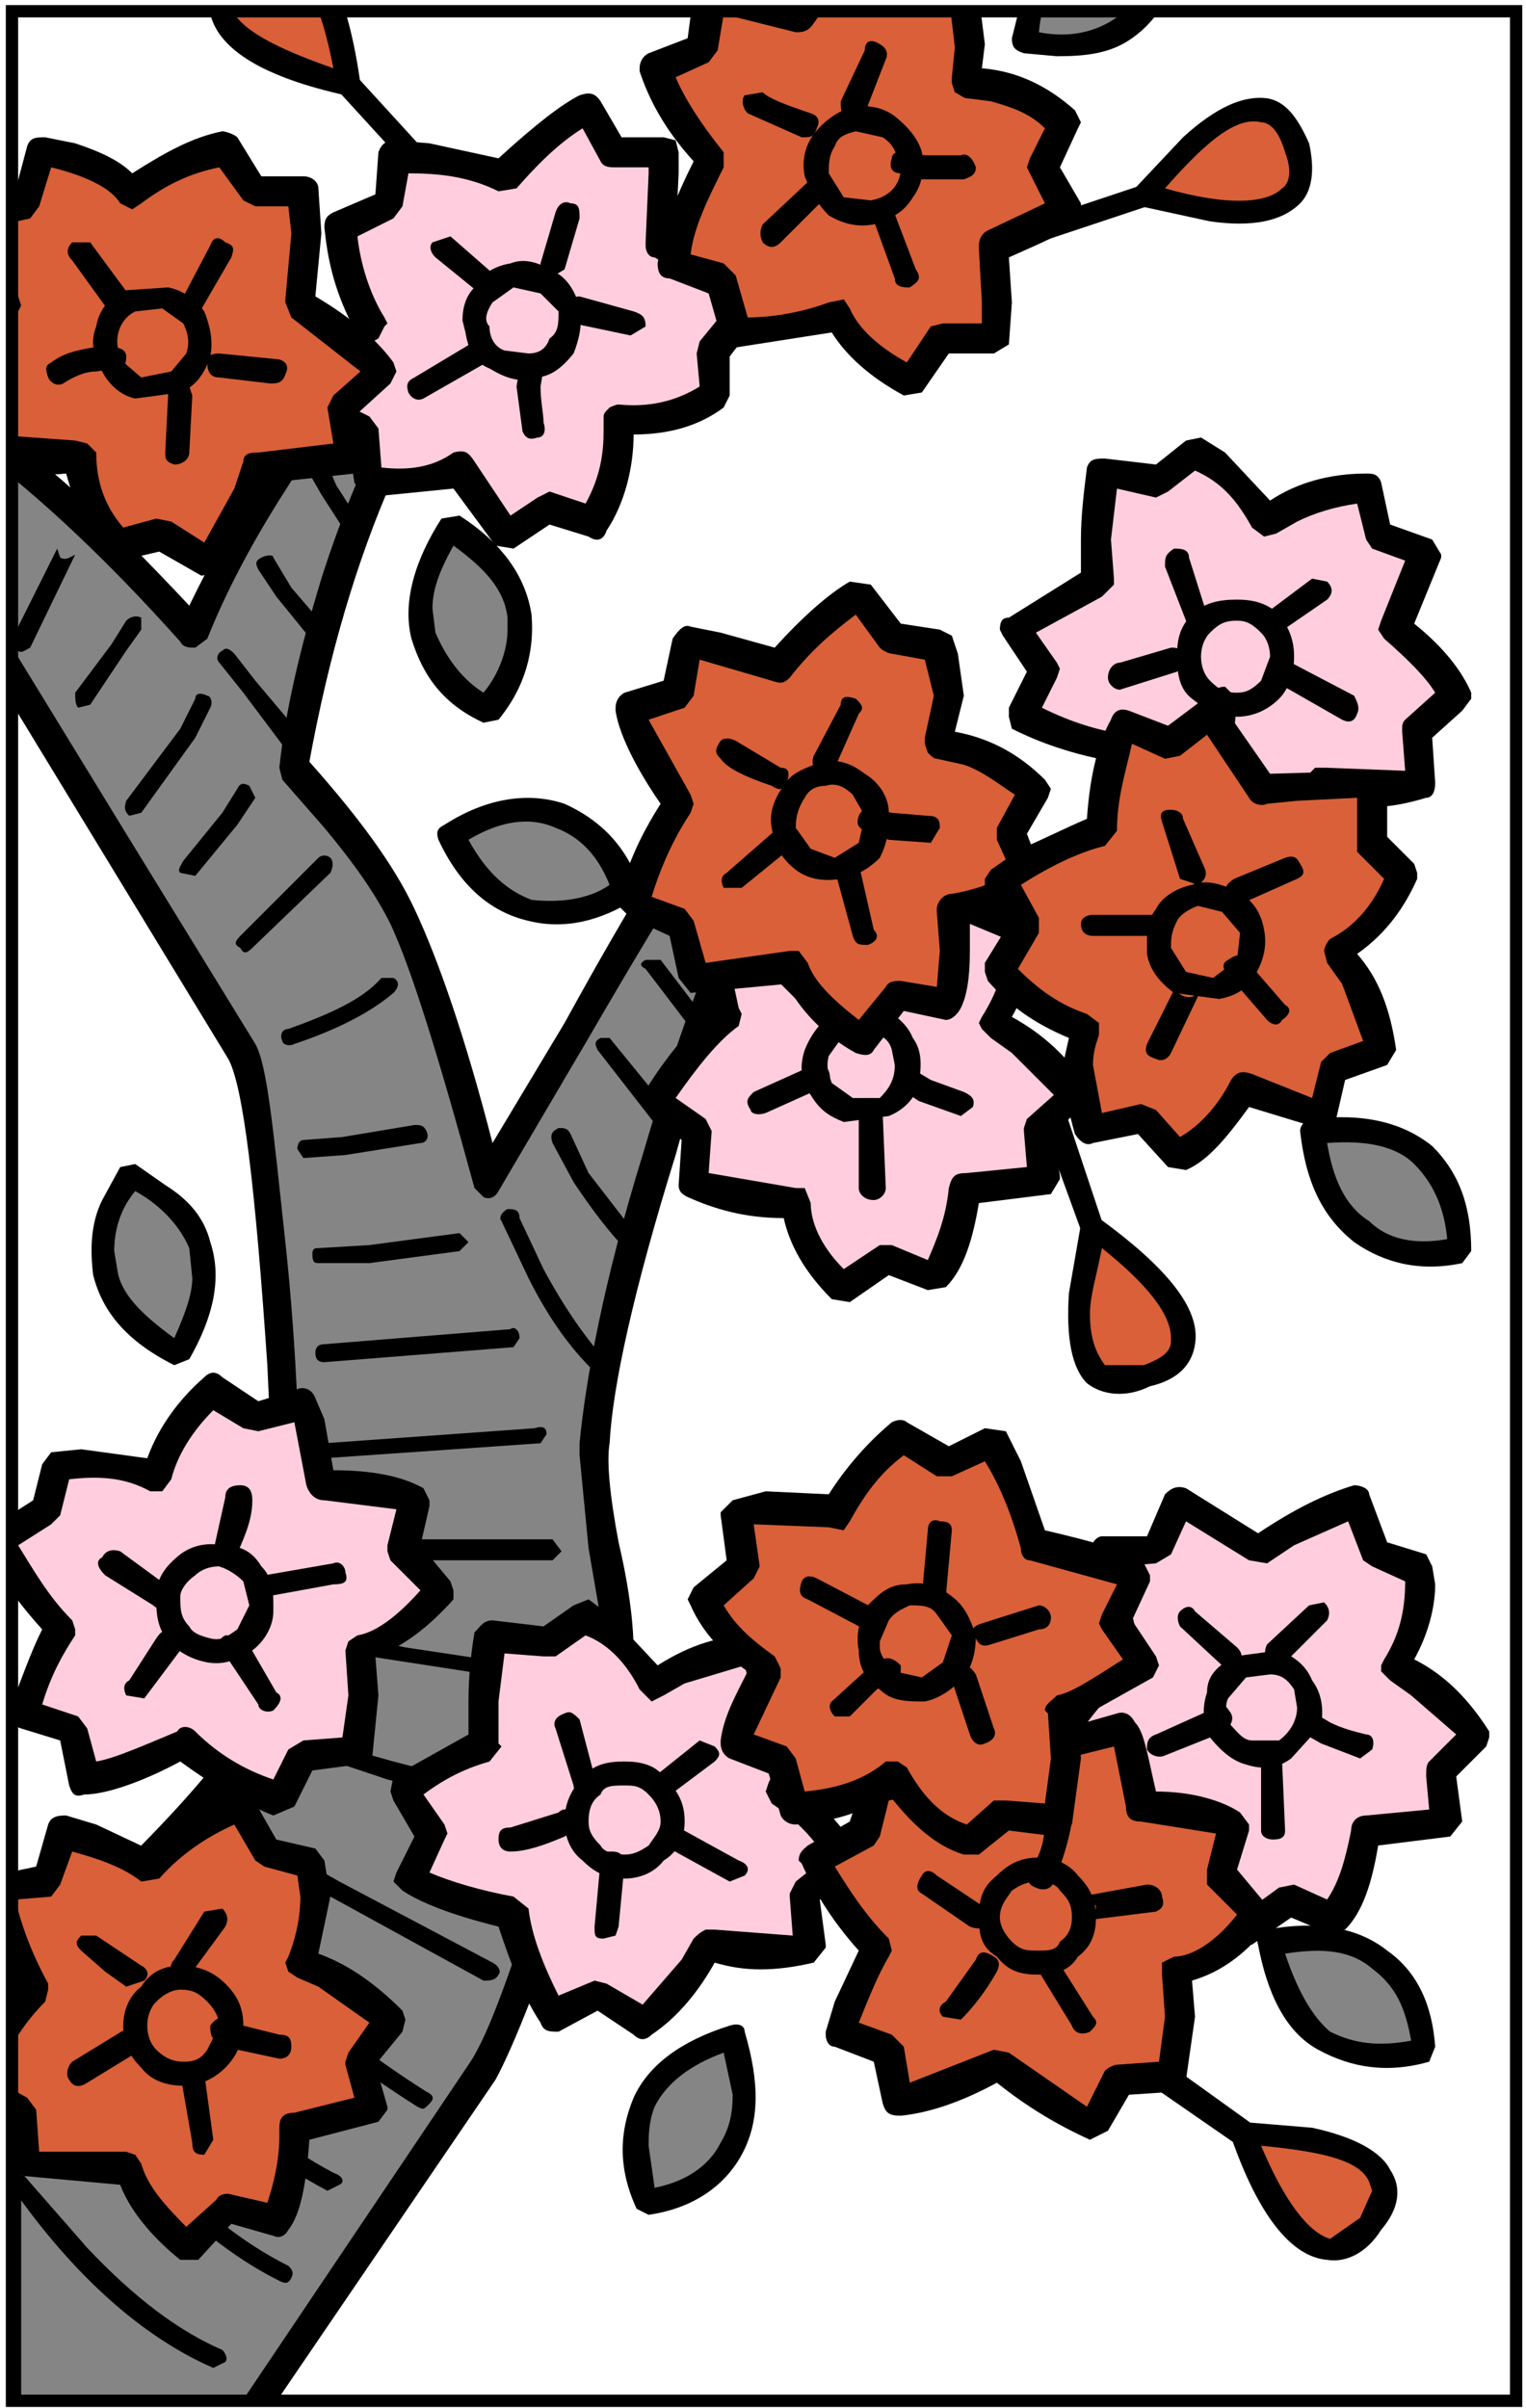 <?xml version="1.0" encoding="UTF-8" standalone="no"?><!DOCTYPE svg PUBLIC "-//W3C//DTD SVG 1.1//EN" "http://www.w3.org/Graphics/SVG/1.1/DTD/svg11.dtd"><svg width="100%" height="100%" viewBox="0 0 372 587" version="1.1" xmlns="http://www.w3.org/2000/svg" xmlns:xlink="http://www.w3.org/1999/xlink" xml:space="preserve" xmlns:serif="http://www.serif.com/" style="fill-rule:evenodd;clip-rule:evenodd;stroke-miterlimit:100;"><g><clipPath id="_clip1"><rect x="2.201" y="2.21" width="360.835" height="583.136"/></clipPath><g clip-path="url(#_clip1)"><path d="M300.828,51.769c13.906,0 19.03,-5.126 15.369,-16.104c-3.658,-10.249 -10.977,-11.707 -21.955,-3.659l-15.369,16.103l21.955,3.66Z" style="fill:#d96038;fill-rule:nonzero;"/><path d="M308.88,23.958c-5.854,-0.729 -12.443,2.195 -20.49,9.513l-11.712,12.445c-0.731,0.727 -0.731,2.193 -0.731,2.929l2.194,1.459l16.833,3.659c10.247,1.464 17.565,0 21.958,-4.389c2.927,-2.931 3.658,-8.047 2.192,-14.637c-2.927,-6.59 -5.852,-10.249 -10.244,-10.979Zm4.392,13.173c1.462,3.659 1.462,7.319 -0.733,8.785c-3.659,3.658 -13.173,4.388 -28.541,0c10.244,-11.708 17.563,-17.569 23.417,-16.104c2.197,0 4.392,2.195 5.857,7.319Z" style="fill-rule:nonzero;"/><path d="M279.606,50.304c2.193,0 2.925,-1.459 2.193,-3.661c0,-1.459 -2.193,-2.193 -3.659,-1.459l-32.934,10.979c-2.195,0.728 -2.195,1.459 -2.195,3.661c0.732,1.457 2.195,2.186 3.659,1.457l32.936,-10.977Z" style="fill-rule:nonzero;"/><path d="M302.294,519.424l10.245,20.498c7.319,10.979 14.638,11.705 21.957,2.193c6.585,-8.783 2.925,-15.375 -10.246,-19.762l-21.956,-2.929Z" style="fill:#d96038;fill-rule:nonzero;"/><path d="M302.294,517.238l-2.198,0.727c0,1.459 -0.729,2.193 0,2.93c6.589,19.027 14.639,29.273 23.422,30.006c4.392,0.727 9.512,-1.467 13.171,-7.318c4.393,-5.127 5.125,-10.25 2.198,-14.637c-2.198,-4.393 -8.783,-8.051 -19.028,-10.252l-17.565,-1.456Zm31.468,14.637l0.734,2.186l-2.927,6.592l-7.319,5.121c-5.126,-1.465 -10.978,-8.781 -16.835,-22.689c15.37,1.468 24.154,3.655 26.347,8.79Z" style="fill-rule:nonzero;"/><path d="M275.946,496.736c-1.465,-0.727 -2.928,-0.727 -4.392,0.732c-0.732,2.201 0,3.658 0.731,5.129l28.542,19.756c1.466,0.73 2.927,0.73 4.393,-0.729c0.732,-2.201 0.732,-2.932 -0.732,-4.387l-28.542,-20.501Z" style="fill-rule:nonzero;"/><path d="M282.531,313.773l-16.099,-14.639l-2.931,21.229c0,13.908 5.125,19.754 16.104,15.367c10.979,-4.39 11.71,-11.707 2.926,-21.957Z" style="fill:#d96038;fill-rule:nonzero;"/><path d="M263.502,298.408l-2.926,16.83c-0.733,10.979 0.731,18.297 4.393,21.955c3.658,2.924 9.513,3.66 15.37,0.738c6.585,-1.473 10.245,-5.133 10.977,-10.25c1.462,-8.785 -7.317,-19.025 -23.42,-30.738l-2.927,-0.738l-1.467,2.203Zm2.198,21.955c0,-4.389 1.462,-8.783 2.927,-16.102c10.979,8.783 16.831,16.102 16.831,21.955l0,0.734c0,2.926 -2.927,4.389 -6.585,5.848l-9.514,0c-2.197,-2.921 -3.659,-6.581 -3.659,-12.435Z" style="fill-rule:nonzero;"/><path d="M257.649,264.746c-1.465,-1.474 -2.926,-1.474 -3.659,-0.739c-2.928,0 -3.658,1.466 -2.194,3.66l11.706,32.199c0.732,1.471 1.467,2.201 3.66,1.471c2.197,0 2.93,-1.471 1.465,-3.658l-10.978,-32.933Z" style="fill-rule:nonzero;"/><path d="M84.929,20.299c-1.461,-7.318 -3.659,-14.637 -5.853,-21.227c-5.124,-13.172 -12.443,-15.365 -20.494,-8.047c-8.048,8.047 -6.586,15.367 5.856,21.956l20.491,7.318Z" style="fill:#d96038;fill-rule:nonzero;"/><path d="M57.121,-10.441c-5.858,4.396 -7.319,8.784 -5.858,13.902c2.198,8.791 13.176,15.374 32.935,19.769l2.93,-0.736l0.729,-2.194c-2.927,-20.498 -8.048,-32.205 -16.831,-35.135c-4.393,-1.458 -9.513,-0.73 -13.905,4.394Zm-0.733,10.979c0,-2.195 1.465,-4.396 4.392,-7.319c2.926,-2.194 5.854,-3.66 8.78,-2.194c4.392,1.458 8.784,10.249 11.71,25.615c-14.637,-5.124 -22.688,-9.52 -24.882,-14.638l0,-1.464Z" style="fill-rule:nonzero;"/><path d="M87.127,18.834l-4.392,-0.737c-1.465,1.474 -1.465,2.931 0,4.396l23.417,25.616l4.391,0c0.733,-0.736 0.733,-2.193 0,-3.66l-23.416,-25.615Z" style="fill-rule:nonzero;"/><path d="M127.379,48.109c-4.391,-1.466 -15.369,9.513 -33.667,32.196c-20.494,24.888 -35.859,49.771 -46.838,73.923c-22.688,-25.615 -39.523,-40.987 -51.23,-46.106l1.461,46.843l28.542,46.835l33.666,54.889c3.661,7.318 6.587,32.198 9.517,76.11c2.194,45.383 1.461,73.186 -2.198,81.979c-5.854,14.637 -27.077,37.322 -65.135,70.984l0,103.924l59.282,0l57.084,-84.162c4.392,-8.055 10.978,-26.355 19.761,-53.424c8.052,-26.348 12.44,-43.184 13.172,-50.504c0,-4.387 0,-12.434 -2.927,-24.887c-2.927,-12.434 -3.659,-20.482 -2.927,-24.877c0.733,-14.639 5.854,-38.059 16.099,-70.992c11.71,-43.183 25.615,-72.458 39.523,-89.282l-5.856,-4.396c-4.392,-2.922 -9.513,-2.195 -14.638,2.195c-4.392,4.389 -14.636,19.025 -29.274,43.912l-31.469,54.889c-8.784,-31.469 -15.369,-53.424 -21.223,-64.401l-16.834,-24.881l-9.513,-11.714c1.461,-12.443 4.392,-27.08 9.513,-43.912c10.978,-32.935 25.615,-60.014 45.377,-80.505c4.392,-9.511 5.121,-13.9 0.732,-14.636Z" style="fill:#858585;fill-rule:nonzero;"/><path d="M133.966,51.769l-1.466,-3.66l-4.391,-3.66c-5.121,-1.466 -17.565,9.513 -36.594,32.935c-19.025,23.419 -34.395,47.57 -45.373,70.261c-21.223,-22.691 -37.326,-37.33 -48.303,-43.184l-3.66,0c-1.465,0.731 -2.193,2.195 -2.193,3.66l1.461,46.843l0.732,2.187l61.476,101.003c3.659,6.592 6.586,31.469 9.517,74.645c2.194,44.648 1.461,71.729 -2.197,80.504c-5.121,13.182 -26.349,36.596 -63.67,69.527l-1.465,2.932l0,103.924c0,2.924 1.465,3.66 3.659,3.66l59.282,0l2.195,-1.463l57.816,-84.896c4.392,-8.047 11.71,-26.342 20.494,-53.432c8.051,-27.07 12.439,-43.91 13.171,-51.23c0,-5.115 -0.732,-13.9 -3.659,-26.342c-2.193,-11.707 -2.927,-19.756 -2.193,-24.15c0.732,-13.9 5.852,-37.33 16.098,-70.266c11.711,-42.437 24.887,-71.711 38.792,-87.085c1.461,-1.466 1.461,-2.923 0,-4.395c-2.928,-5.119 -7.32,-7.32 -12.444,-8.048c-4.392,-0.73 -8.779,1.464 -13.171,5.124c-5.857,3.66 -19.762,24.879 -40.253,62.209l-17.563,29.275c-6.59,-25.616 -13.176,-44.649 -19.03,-57.084c-5.124,-10.979 -13.904,-22.686 -25.615,-35.865c9.513,-51.959 27.078,-92.21 53.425,-120.757l0.732,-0.729c2.924,-5.127 4.39,-9.521 4.39,-12.443Zm-40.985,35.127c15.37,-19.754 27.08,-31.469 33.666,-34.392l-3.659,8.048c-19.762,21.227 -34.399,48.3 -44.645,80.505c-5.125,16.831 -8.784,32.204 -10.246,46.105l0.733,2.924l10.246,11.714c7.318,8.783 12.439,16.102 16.099,23.42c5.125,10.978 11.71,32.205 20.494,64.403l2.194,2.193c1.464,0.73 2.927,0 3.659,-1.457l21.956,-37.329c21.223,-36.595 34.399,-57.083 38.792,-60.743c2.927,-2.202 5.854,-3.661 8.048,-2.931c2.197,0.729 3.659,1.465 5.855,2.931c-14.637,16.831 -27.08,46.842 -39.519,89.278c-9.516,30.75 -13.908,54.893 -15.37,70.266l0,2.922l2.194,22.693l3.66,21.221l0,2.201c-0.733,7.316 -5.121,24.148 -13.172,50.498c-8.784,27.074 -14.638,44.643 -19.762,51.963l-55.622,82.699l-53.424,0l0,-98.066c37.325,-33.67 59.281,-57.092 65.134,-71c2.198,-5.846 2.927,-18.295 2.927,-39.516c0,-21.955 -0.729,-47.57 -3.659,-74.652c-2.927,-27.074 -4.388,-43.183 -7.319,-48.299l-31.468,-51.231l-30.007,-49.035l-0.733,-40.253c10.979,8.786 25.615,21.956 43.912,42.448c0.733,1.464 2.198,1.464 3.66,1.464l2.93,-2.195c8.778,-21.956 23.417,-44.639 42.446,-68.797Z" style="fill-rule:nonzero;"/><path d="M16.135,496.736c-0.733,-1.455 -1.465,-1.455 -3.66,-0.727c-0.732,0.727 -1.464,1.459 0,2.93l16.103,23.414c13.172,16.102 26.345,27.08 39.52,33.662c1.462,0.738 2.194,0.738 2.927,-0.727c0.732,-1.461 0,-2.195 -0.733,-2.934c-13.171,-6.582 -26.348,-17.557 -38.787,-33.662l-15.37,-21.956Z" style="fill-rule:nonzero;"/><path d="M28.578,477.715c0,-1.467 -1.465,-2.201 -2.931,-0.73c-0.729,0.73 -1.461,1.457 -0.729,2.924l15.366,21.219c12.443,14.637 25.615,25.613 39.523,32.934l2.927,-1.459c1.462,-0.727 0.732,-2.203 -1.465,-2.93c-12.439,-6.588 -25.615,-16.832 -38.055,-32.203l-14.636,-19.755Z" style="fill-rule:nonzero;"/><path d="M44.677,462.348c-0.733,-1.473 -2.195,-1.473 -2.927,0c-1.465,0.727 -1.465,2.186 0,2.922l17.563,16.102c13.905,12.438 28.542,23.414 42.451,32.207c1.461,0.729 1.461,0.729 2.926,-0.738c1.462,-1.463 0.732,-2.193 -0.732,-2.922c-13.905,-8.791 -27.809,-19.768 -41.718,-31.477l-17.563,-16.094Z" style="fill-rule:nonzero;"/><path d="M60.779,446.238c-1.466,-1.459 -1.466,-1.459 -2.926,0c-0.732,1.471 -0.732,2.93 0.729,3.66l21.956,12.449l37.326,20.482c1.464,0 2.927,0 3.659,-1.459c0.733,-0.727 0,-2.203 -1.461,-2.93l-37.326,-19.754l-21.957,-12.448Z" style="fill-rule:nonzero;"/><path d="M77.611,424.283c-0.733,-1.459 -2.195,-1.459 -2.195,0.734c-0.732,1.467 0,2.922 1.462,2.922l17.568,5.859l34.396,8.779l2.926,-2.186c0,-0.738 0,-1.473 -2.194,-2.203l-33.667,-8.775l-18.296,-5.13Z" style="fill-rule:nonzero;"/><path d="M81.27,397.938l-2.194,2.199c-0.732,0.732 0,2.188 1.461,2.188l57.087,8.793l2.195,-1.473l-2.195,-2.188l-38.791,-5.861l-17.563,-3.658Z" style="fill-rule:nonzero;"/><path d="M82.002,374.521c-1.465,0 -2.194,0 -2.194,2.188c0,1.473 0.729,2.205 1.462,2.205l19.029,1.453l34.398,0l2.195,-2.186l-2.195,-2.928l-34.398,0l-18.297,-0.732Z" style="fill-rule:nonzero;"/><path d="M133.233,349.639c0,-1.467 -0.733,-2.203 -2.927,-1.467l-51.23,3.66c-1.465,0 -2.198,0 -2.198,1.465c0,2.195 0.733,2.195 2.198,2.195l52.691,-3.66l1.466,-2.193Z" style="fill-rule:nonzero;"/><path d="M126.647,326.217c0,-2.193 -1.465,-2.926 -2.197,-2.193l-45.374,3.658c-1.465,0 -2.198,0.729 -2.198,2.195c0,1.463 0.733,2.193 2.198,2.193l46.105,-3.66l1.466,-2.193Z" style="fill-rule:nonzero;"/><path d="M114.204,302.795l-2.194,-2.193l-21.956,2.922l-12.443,0.738c-0.733,0 -1.461,0 -1.461,1.465c0,2.193 0.729,2.193 1.461,2.193l12.443,0l21.956,-2.924l2.194,-2.201Z" style="fill-rule:nonzero;"/><path d="M103.958,275.721c-0.732,-1.471 -1.465,-1.471 -2.927,-1.471l-17.564,2.931l-9.516,0.727c-0.733,0 -1.462,0.739 -1.462,2.202l1.462,2.195l10.246,-0.738l18.296,-2.92c1.465,-0.001 2.198,-1.466 1.465,-2.926Z" style="fill-rule:nonzero;"/><path d="M95.907,238.393l-2.926,0c-4.392,5.126 -12.443,8.785 -22.689,12.443c-1.461,0 -2.194,1.457 -1.461,2.93c0,0.73 1.461,1.46 2.927,0.73c10.978,-3.66 19.029,-8.05 24.15,-12.444c1.465,-1.465 1.465,-2.922 -0.001,-3.659Z" style="fill-rule:nonzero;"/><path d="M80.538,209.119c-0.729,-0.737 -2.194,-0.737 -2.927,0l-19.029,19.033c-1.461,1.458 -1.461,2.186 0,2.923c0.731,1.464 1.465,1.464 2.931,0l19.025,-18.297c0.732,-1.466 0.732,-2.923 0,-3.659Z" style="fill-rule:nonzero;"/><path d="M60.779,191.558c-1.466,-0.736 -2.197,-0.736 -2.926,0.73l-3.66,5.853l-9.516,11.714c-0.733,1.457 -1.462,2.187 -0.733,2.922l3.66,0.739l10.249,-12.453l4.388,-6.582l-1.462,-2.923Z" style="fill-rule:nonzero;"/><path d="M50.534,169.602c-1.465,-0.736 -2.93,-0.736 -2.93,0.729l-3.66,7.318l-13.171,17.567c-0.733,2.188 0,2.925 0.733,3.66l2.926,-0.735l13.172,-18.298l3.659,-7.317c0.733,-1.466 0,-2.924 -0.729,-2.924Z" style="fill-rule:nonzero;"/><path d="M34.432,150.57c-1.465,-0.737 -2.926,0 -3.659,0.735l-3.659,5.846l-8.785,11.714c0,1.466 0,2.924 0.733,3.66l2.927,-0.736l8.784,-13.165l3.659,-5.133l0,-2.921Z" style="fill-rule:nonzero;"/><path d="M13.94,133.737l-10.977,21.956c-0.732,1.458 -0.732,2.195 1.461,2.932c0.733,0.727 1.466,0 2.927,-0.737l10.977,-22.691c-1.461,0.735 -2.193,1.473 -3.659,0.735l-0.729,-2.195Z" style="fill-rule:nonzero;"/><path d="M5.89,530.398l-2.198,0c-1.461,1.477 -2.195,2.203 -0.729,2.934c15.366,21.957 32.202,36.592 49.033,43.912l2.927,-1.461c0.732,-0.734 0,-2.199 -0.73,-2.928c-10.249,-4.387 -21.226,-12.441 -32.934,-24.889l-15.369,-17.568Z" style="fill-rule:nonzero;"/><path d="M126.647,296.943c0,-2.195 -1.465,-2.195 -2.927,-2.195c-1.465,0.729 -2.198,2.195 -1.465,2.93l6.586,13.902c5.125,10.24 10.978,18.297 17.563,24.15l2.931,-0.732l-0.732,-2.199c-5.858,-6.582 -10.979,-13.902 -16.104,-23.414l-5.852,-12.442Z" style="fill-rule:nonzero;"/><path d="M139.086,276.451c-0.729,-1.463 -1.462,-1.463 -2.928,-1.463c-1.461,0.733 -2.193,1.463 -1.461,3.659l5.122,9.512c4.392,6.59 8.784,12.443 13.175,16.838c1.461,1.459 1.461,1.459 2.927,0c1.462,-0.734 1.462,-1.473 0,-2.93l-12.443,-16.102l-4.392,-9.514Z" style="fill-rule:nonzero;"/><path d="M148.604,253.031l-2.199,0c-1.461,0.735 -1.461,1.465 -0.729,2.922l15.366,19.768l2.931,0c1.461,-0.733 1.461,-1.471 0.728,-2.928l-16.097,-19.762Z" style="fill-rule:nonzero;"/><path d="M161.042,233.998l-3.659,0c-1.462,0.737 -1.462,1.473 0,2.2l11.71,15.367c0,1.466 1.465,1.466 2.927,0.728c0.733,0 1.465,-1.457 0.733,-2.922l-11.711,-15.373Z" style="fill-rule:nonzero;"/><path d="M172.753,214.243l-0.733,2.193l-3.659,0l9.517,12.443l2.926,1.458l0.732,-3.66l-8.783,-12.434Z" style="fill-rule:nonzero;"/><path d="M57.121,159.352c-1.466,-1.464 -2.198,-1.464 -2.928,-0.727c-1.464,0.727 -1.464,2.186 -0.732,2.921l5.853,7.319l10.979,14.637c1.465,0.737 2.198,0.737 3.66,0c0.732,-1.464 0.732,-2.923 0,-3.66l-11.711,-13.9l-5.121,-6.59Z" style="fill-rule:nonzero;"/><path d="M66.633,135.931c0,-0.735 -1.461,-0.735 -2.927,0c-1.465,0.738 -1.465,1.466 -0.731,2.925l4.391,6.588l9.513,11.707c0.733,0.736 1.466,0.736 2.93,0c0.729,-1.458 0.729,-2.923 0,-3.66l-8.783,-10.241l-4.393,-7.319Z" style="fill-rule:nonzero;"/><path d="M79.808,113.241c-0.732,-1.459 -2.197,-1.459 -2.93,-1.459c-1.462,0.729 -1.462,2.193 -1.462,3.659l2.928,5.117l6.585,10.25c0.733,1.464 1.466,1.464 2.927,0.728c0.733,-1.459 1.465,-2.187 0.733,-2.923l-6.587,-10.241l-2.194,-5.131Z" style="fill-rule:nonzero;"/><path d="M89.321,95.68l6.586,9.513l2.927,0.728l0.733,-2.921l-5.854,-9.514l-1.464,2.194l-2.928,0Z" style="fill-rule:nonzero;"/><path d="M31.505,285.965l-5.858,15.371c-2.193,12.438 4.392,21.955 18.296,28.541c7.319,-13.174 8.052,-24.15 0.733,-32.934l-13.171,-10.978Z" style="fill:#858585;fill-rule:nonzero;"/><path d="M32.967,283.769l-3.659,0.731l-4.389,8.047c-2.93,5.861 -2.93,12.449 -2.198,18.295c2.198,8.793 8.052,16.109 19.762,21.957l3.66,-1.459c5.854,-10.248 8.051,-19.76 5.121,-28.545c-1.461,-5.852 -5.121,-10.248 -10.978,-13.908l-7.319,-5.118Zm0,6.59c6.589,3.66 10.977,8.775 13.175,13.902l0.732,7.318c0,3.658 -1.465,8.055 -4.392,14.637c-8.051,-5.854 -13.175,-10.979 -13.904,-16.832l-0.732,-4.389c0,-5.13 1.462,-10.247 5.121,-14.636Z" style="fill-rule:nonzero;"/><path d="M250.332,9.322l16.83,0.728c10.979,-2.193 17.568,-11.707 19.762,-27.073c-15.369,-2.93 -25.616,0.73 -32.2,10.242l-4.392,16.103Z" style="fill:#858585;fill-rule:nonzero;"/><path d="M289.851,-16.293c0,-2.202 -0.731,-3.66 -2.927,-3.66c-11.71,-2.201 -21.955,0 -28.542,5.854c-4.392,3.659 -8.05,8.784 -9.517,14.638l-2.194,8.784c0,2.193 0.733,2.929 2.928,3.659l8.051,0.729c7.319,0 13.173,-0.729 18.297,-4.387c7.319,-5.127 11.71,-13.911 13.904,-25.617Zm-6.585,2.193c-1.466,8.784 -5.125,14.638 -10.979,18.296c-5.124,3.66 -11.71,5.125 -19.028,3.66c0.732,-8.055 3.658,-13.902 8.784,-18.298c5.119,-3.658 12.438,-5.123 21.223,-3.658Z" style="fill-rule:nonzero;"/><path d="M126.647,157.888c2.194,-10.977 -3.659,-21.218 -16.103,-29.274c-9.513,12.443 -10.245,23.421 -3.659,33.671c3.659,4.388 7.319,8.047 12.443,10.976c3.66,-4.395 5.854,-8.79 7.319,-15.373Z" style="fill:#858585;fill-rule:nonzero;"/><path d="M129.574,149.833c-1.465,-9.506 -7.318,-17.561 -17.564,-24.144l-4.392,0.729c-6.586,10.25 -9.513,20.492 -7.318,29.274c2.927,9.513 8.051,16.097 17.564,20.492l3.659,-0.736c6.586,-8.048 8.783,-16.823 8.051,-25.615Zm-24.151,-1.457c0,-4.389 1.461,-8.786 5.121,-15.366c8.052,5.846 12.444,10.977 13.176,17.56l0,2.921c0,5.133 -2.198,10.979 -5.857,15.374c-5.854,-3.66 -9.513,-9.514 -11.71,-14.637l-0.73,-5.852Z" style="fill-rule:nonzero;"/><path d="M143.478,202.536c-9.512,-7.319 -20.49,-7.319 -33.666,0.729c6.589,13.171 15.369,20.492 27.812,19.025c5.854,-0.729 10.979,-2.195 15.37,-5.854c-2.197,-5.124 -5.124,-9.512 -9.516,-13.9Z" style="fill:#858585;fill-rule:nonzero;"/><path d="M137.625,195.947c-8.783,-2.932 -19.028,-1.466 -29.274,5.116c-1.466,0.737 -2.198,1.473 -1.466,3.659c5.125,10.979 12.443,17.568 21.957,19.769c8.783,2.187 17.563,0 25.614,-5.129l1.465,-3.661c-3.659,-10.243 -10.245,-16.096 -18.296,-19.754Zm-23.421,8.775c7.318,-4.388 14.637,-5.846 21.223,-2.922c5.857,2.195 10.249,6.582 13.176,13.901c-5.125,3.661 -12.445,4.395 -19.03,3.661c-5.853,-2.19 -10.977,-6.585 -15.369,-14.64Z" style="fill-rule:nonzero;"/><path d="M355.72,304.262c0,-5.127 -1.463,-10.979 -3.661,-15.375c-5.854,-10.24 -16.831,-14.637 -32.2,-13.166c1.465,15.368 7.318,24.881 19.028,28.541l16.833,0Z" style="fill:#858585;fill-rule:nonzero;"/><path d="M349.133,279.382c-7.319,-5.861 -16.831,-8.056 -29.274,-6.589c-1.466,0 -2.927,1.457 -2.927,2.928c1.461,13.166 5.854,21.223 13.172,27.074c7.317,5.125 16.102,7.32 26.348,5.125l2.194,-2.924c0,-10.976 -2.926,-19.031 -9.513,-25.614Zm-25.615,-0.736c9.512,-0.739 16.832,0.735 21.224,5.122c4.392,4.39 7.317,10.251 8.052,18.298c-8.052,1.457 -14.639,0 -19.031,-4.389c-5.854,-3.657 -8.782,-10.249 -10.245,-19.031Z" style="fill-rule:nonzero;"/><path d="M341.813,484.303c-6.586,-10.248 -17.563,-13.908 -32.201,-10.98c2.194,15.367 9.512,24.146 21.223,27.074l16.103,-0.727c-0.733,-5.861 -1.465,-10.981 -5.125,-15.367Z" style="fill:#858585;fill-rule:nonzero;"/><path d="M349.865,498.939c-0.732,-10.25 -4.393,-18.295 -11.711,-23.426c-7.319,-5.846 -17.564,-7.318 -29.274,-5.119c-1.465,0.729 -2.927,1.459 -2.195,3.66c2.195,11.707 6.588,21.227 14.639,25.615c8.047,4.389 16.831,5.854 27.077,2.928l1.464,-3.658Zm-15.369,-19.031c5.854,4.395 8.05,9.514 9.513,17.561c-8.048,1.471 -13.905,0.734 -19.759,-2.188c-4.392,-3.658 -8.053,-10.252 -10.978,-19.033c9.513,-1.465 16.098,-0.734 21.224,3.66Z" style="fill-rule:nonzero;"/><path d="M172.753,529.672c8.783,-7.318 10.979,-19.025 6.586,-32.936c-15.366,3.66 -23.418,11.709 -24.15,24.158c-0.733,5.119 0,10.98 2.927,16.098c5.124,-0.732 10.245,-3.66 14.637,-7.32Z" style="fill:#858585;fill-rule:nonzero;"/><path d="M181.536,495.281c0,-1.473 -1.465,-2.203 -3.659,-1.473c-11.711,3.66 -19.762,9.521 -23.422,17.568c-3.659,8.781 -3.659,17.568 0.733,27.078l2.927,1.467c10.245,-1.467 18.296,-6.59 22.688,-14.637c4.393,-8.046 4.393,-17.567 0.733,-30.003Zm-5.124,5.115l2.197,10.25c0,4.391 -0.732,8.047 -2.931,11.707c-2.926,5.859 -8.779,9.521 -16.098,10.979l-1.465,-10.248c0,-2.189 0,-5.846 1.465,-9.506c2.927,-5.861 8.781,-10.248 16.832,-13.182Z" style="fill-rule:nonzero;"/><path d="M336.688,130.077l-3.659,-10.976c-5.853,0 -12.439,1.457 -17.563,3.66l-6.586,4.388c-2.927,-5.118 -6.586,-9.513 -10.979,-13.173l-7.316,-3.66l-8.053,7.32l-13.904,-2.194c-1.465,7.32 -2.194,16.831 -0.731,27.074c-3.661,0.735 -8.053,2.929 -13.905,5.861l-6.586,5.115l7.319,9.521l-5.125,11.707c4.392,2.93 13.176,5.86 24.883,8.047c1.465,9.521 5.125,18.296 9.517,25.615l10.976,-5.846l10.979,7.319c6.586,-4.396 12.439,-11.714 16.098,-19.033c5.858,3.659 14.638,3.659 24.154,0l-0.732,-13.172l9.513,-7.318l-8.78,-11.707l-6.586,-5.133c3.659,-5.846 5.854,-12.435 8.048,-18.295l-10.982,-5.12Z" style="fill:#ffcdde;fill-rule:nonzero;"/><path d="M336.688,117.636c-0.728,-2.194 -2.192,-2.194 -3.659,-2.194c-8.779,0 -16.832,2.194 -23.417,6.589l-10.978,-11.715l-5.857,-3.659l-3.658,0.738l-7.319,5.846l-12.44,-1.459c-2.197,0 -3.659,0 -4.391,2.193c-0.734,5.854 -1.467,11.714 -1.467,17.561l0,8.055l-17.563,10.979c-1.462,0 -2.195,0.735 -2.195,2.921l0.733,1.473l5.854,8.777l-4.393,8.784l0,2.193l0.731,2.93c4.392,2.194 12.445,5.854 24.884,8.047c1.464,8.784 5.123,16.839 9.517,24.158c1.46,2.187 2.194,2.922 4.387,1.457l9.516,-4.388l9.515,5.853l3.659,0c5.125,-3.658 10.977,-9.512 15.37,-17.561c7.317,2.188 14.637,2.188 24.149,-0.735c1.466,0 2.198,-1.466 2.198,-3.659l-0.732,-10.979l7.318,-6.583l2.194,-2.929l0,-1.466c-2.194,-5.124 -6.587,-10.978 -13.904,-16.832l6.586,-16.103l0,-0.735l-2.194,-3.66l-10.246,-3.659l-2.198,-10.238Zm-2.192,16.101l8.05,2.932l-5.857,14.636l-0.728,2.187l1.46,2.201c5.857,5.118 10.246,9.513 12.444,13.173l-7.319,6.583c-0.732,0.736 -0.732,1.472 -0.732,2.201l0,0.73l0.732,9.521l-19.028,-0.738l-2.928,0l-1.466,1.465c-3.658,6.589 -8.05,12.436 -13.903,16.832l-8.052,-5.853l-3.66,0l-8.051,3.66c-3.658,-7.318 -5.852,-13.908 -7.317,-21.957l-2.927,-2.201c-6.587,-0.728 -13.906,-2.922 -21.224,-6.581l3.659,-7.32l0.732,-2.193l-0.732,-1.466l-5.124,-7.318l16.102,-8.784l2.928,-2.929l0,-1.459l-0.732,-9.521l1.464,-12.435l9.514,2.194l2.931,-1.466l6.585,-5.117c6.585,2.923 10.246,7.318 13.905,13.901l2.927,2.195l2.927,-0.731l5.123,-2.928c4.393,-2.194 9.515,-3.661 14.638,-4.388l2.194,8.775l1.465,2.199Z" style="fill-rule:nonzero;"/><path d="M301.562,146.174c-4.393,0 -8.053,0.737 -10.978,3.66c-2.927,2.931 -3.66,5.859 -3.66,10.249c0,4.39 0.733,8.049 3.66,10.25c3.658,2.929 6.585,4.388 10.978,4.388c3.659,0 7.318,-1.458 10.245,-4.388c2.198,-2.201 3.659,-5.86 3.659,-10.25c0,-4.39 -1.461,-7.318 -3.659,-10.249c-2.927,-2.923 -6.586,-3.66 -10.245,-3.66Zm5.853,8.055c1.465,1.464 2.197,3.659 2.197,5.854l-2.197,5.861c-2.194,2.188 -3.66,2.923 -5.854,2.923c-2.927,0 -4.393,-0.735 -6.588,-2.923c-1.465,-1.472 -2.196,-3.658 -2.196,-5.861c0,-2.194 0.731,-4.389 2.196,-5.854c2.195,-2.194 3.661,-2.923 6.588,-2.923c2.194,-0.001 3.66,0.728 5.854,2.923Z" style="fill-rule:nonzero;"/><path d="M298.635,167.4c-2.198,0 -3.661,1.466 -3.661,2.932l-0.731,14.636c0,-1.464 0.731,-1.464 2.927,-1.464c1.466,0 2.927,0.737 2.927,3.659l1.466,-16.831l-2.928,-2.932Z" style="fill-rule:nonzero;"/><path d="M314.734,161.546c-2.195,-0.735 -2.928,0 -3.66,1.466c-1.462,2.193 -1.462,2.931 0.732,3.66l15.37,8.776c1.466,0.736 2.927,0.736 3.658,-1.459c0.734,-1.464 0,-2.93 -0.731,-4.388l-15.369,-8.055Z" style="fill-rule:nonzero;"/><path d="M286.924,163.742c2.195,-1.457 2.927,-2.195 2.195,-3.66c-1.462,-2.194 -2.195,-2.194 -3.661,-2.194l-12.439,3.659c-1.464,0 -2.927,1.466 -2.927,3.659c0,1.467 1.463,2.925 2.927,2.925l13.905,-4.389Z" style="fill-rule:nonzero;"/><path d="M294.242,149.833l-4.392,-13.902c0,-2.194 -2.193,-2.194 -3.658,-2.194c-2.194,1.459 -2.194,2.194 -2.194,4.389l5.121,13.179c0.731,2.187 1.465,2.187 3.658,2.187c1.465,-1.458 2.197,-2.187 1.465,-3.659Z" style="fill-rule:nonzero;"/><path d="M323.518,141.785l-3.659,-0.728l-11.711,8.777c-1.463,1.472 -2.194,2.931 -0.732,4.395c1.465,1.464 2.197,1.464 4.392,0l11.711,-8.055c1.462,-1.458 1.462,-2.924 -0.001,-4.389Z" style="fill-rule:nonzero;"/><path d="M187.39,414.039l-3.658,-11.715c-5.854,0 -12.44,1.473 -18.297,4.398l-5.854,4.395c-2.198,-5.133 -6.587,-10.248 -10.978,-13.908l-6.587,-3.658l-8.784,6.586l-13.905,-1.469c-1.464,8.055 -2.197,16.838 -0.731,27.084l-13.173,5.848l-6.589,5.133l6.589,10.24l-5.856,11.715c5.124,2.922 13.904,5.846 25.615,7.32c1.465,9.506 5.125,18.295 9.516,25.615l11.708,-5.133l10.979,6.588c4.391,-2.928 8.051,-6.588 11.71,-12.434l3.66,-6.59l24.883,0.729l-1.463,-13.174l9.514,-8.055c-0.732,-2.922 -3.659,-7.316 -8.78,-10.977l-6.589,-5.846l5.855,-12.449l2.195,-5.846l-10.98,-4.397Z" style="fill:#ffcdde;fill-rule:nonzero;"/><path d="M187.39,400.869c0,-1.467 -2.193,-2.201 -3.658,-2.201c-8.053,0 -15.371,2.201 -23.418,7.316l-10.978,-11.707l-5.857,-4.389l-3.659,1.459l-7.319,5.131l-12.439,-1.471c-2.198,0 -2.931,1.471 -4.392,2.93c-0.733,4.387 -1.465,10.248 -1.465,16.84l0,8.047l-18.297,10.248l-0.732,3.66l0.732,2.188l5.124,8.789l-4.391,8.777l-0.733,2.201l2.197,2.188c4.389,2.932 11.708,5.859 23.418,8.793c2.927,8.773 5.856,16.822 10.245,23.41c0.732,2.203 2.198,2.203 4.391,2.203l9.518,-5.131l8.779,5.859c1.465,1.459 2.928,1.459 4.392,0c6.587,-4.387 11.711,-10.98 15.371,-17.568c7.317,2.203 14.637,2.203 24.149,0l2.926,-3.658l0,-0.729l-1.462,-10.98l8.053,-5.859l1.461,-3.66l0,-1.455c-2.193,-4.391 -6.586,-10.252 -14.637,-16.84l5.123,-10.977l2.195,-5.119l0,-0.727l-2.195,-3.66l-9.515,-3.66l-2.927,-10.248Zm-3.659,13.908l2.197,2.186l8.048,3.66l-6.587,13.908l-0.732,2.201l1.466,2.922c6.586,4.396 10.245,8.785 13.171,13.172l-7.317,5.861l-1.462,2.922l0,0.738l0.732,9.506l-19.028,-1.459l-2.199,0c-1.461,0.729 -2.193,1.459 -2.927,2.195l-2.927,5.125l-9.512,10.975l-8.784,-5.121l-2.927,-0.738l-8.785,3.66c-3.659,-7.322 -6.585,-14.637 -7.317,-21.221l-3.66,-2.922c-8.051,-1.473 -15.369,-3.66 -20.491,-5.861l3.66,-8.047l0.731,-1.467l-0.731,-2.193l-5.125,-7.32c5.856,-4.387 10.978,-6.588 16.102,-8.045l2.928,-3.662l-0.733,-0.734l0,-10.24l1.466,-11.715l9.512,0.734l2.927,0l7.318,-5.129c5.858,2.201 10.249,7.316 13.175,13.176l2.927,2.934l2.926,-1.475l5.125,-2.924l14.637,-4.395l2.196,8.793Z" style="fill-rule:nonzero;"/><path d="M166.899,444.051c0,-4.396 -1.465,-7.318 -5.125,-10.979c-2.193,-2.932 -5.853,-3.658 -9.512,-3.658c-4.392,0 -7.319,0.727 -10.246,3.658c-2.93,3.66 -4.392,6.582 -4.392,10.979c0,3.658 1.462,7.316 4.392,9.504c2.927,2.932 5.854,4.398 10.246,4.398c3.659,0 7.319,-1.467 9.512,-4.398c3.661,-2.188 5.125,-5.846 5.125,-9.504Zm-8.783,-6.592c1.465,1.461 2.927,3.662 2.927,6.592c0,2.188 -1.461,3.658 -2.927,5.848c-2.195,1.469 -3.66,2.201 -5.854,2.201c-2.927,0 -5.125,-0.732 -5.857,-2.201c-2.193,-2.189 -2.927,-3.66 -2.927,-5.848c0,-2.93 0.733,-5.131 2.927,-6.592c0.733,-2.199 2.931,-2.199 5.857,-2.199c2.194,0 3.659,0 5.854,2.199Z" style="fill-rule:nonzero;"/><path d="M149.335,451.367c-2.198,0 -2.931,0 -2.931,2.188l-1.461,16.113c0,2.186 0,2.922 2.194,2.922l2.927,-0.736l0.732,-2.186l1.465,-15.375c0.001,-2.193 -1.464,-2.926 -2.926,-2.926Z" style="fill-rule:nonzero;"/><path d="M165.435,445.506c-1.461,-1.455 -2.927,-0.727 -3.661,0.732c-0.731,1.471 -0.731,3.66 1.466,4.395l14.638,8.055l3.659,-1.473c1.462,-1.459 0.733,-2.922 -1.465,-3.66l-14.637,-8.049Z" style="fill-rule:nonzero;"/><path d="M139.819,443.314c-0.733,-2.193 -2.195,-2.922 -3.661,-1.467l-11.709,3.658c-2.194,0 -2.927,0.732 -2.927,2.934c0,1.459 0.733,2.928 2.927,2.928c3.659,0 8.05,-1.469 13.175,-3.658c2.195,-1.471 2.195,-2.93 2.195,-4.395Z" style="fill-rule:nonzero;"/><path d="M141.284,419.164c-1.465,-1.467 -2.198,-2.201 -3.66,-1.467c-2.197,0.74 -2.927,2.195 -2.197,3.66l4.392,13.902c0,1.473 1.465,1.473 3.659,1.473c1.465,-1.473 2.927,-2.201 1.465,-3.66l-3.659,-13.908Z" style="fill-rule:nonzero;"/><path d="M174.219,425.752l-3.66,-1.469l-10.978,8.789c-2.198,1.459 -2.198,2.188 -1.465,4.387c1.465,1.461 2.927,1.461 4.392,0.73l11.711,-8.775c1.46,-1.475 1.46,-2.201 0,-3.662Z" style="fill-rule:nonzero;"/><path d="M161.774,37.131l-11.709,0l-6.587,-10.978l-13.172,10.241l-7.318,6.589l-18.297,-4.387l-8.784,-0.73l-1.461,11.708l-11.71,5.854c0.732,8.784 2.926,16.104 8.051,23.422c-4.392,2.193 -7.319,6.59 -10.249,12.436l-3.66,8.055l11.711,5.854l1.464,12.442c5.854,1.466 13.172,0 21.956,-3.66l10.979,16.833l10.245,-7.32l11.71,4.389c5.122,-9.505 7.319,-17.561 5.854,-25.615c9.516,0.738 17.564,-1.458 23.422,-5.847l-0.733,-10.248l8.784,-10.979l-13.909,-10.978l-7.318,-4.387l0.731,-14.64l0,-8.054Z" style="fill:#ffcdde;fill-rule:nonzero;"/><path d="M164.701,34.208l-2.927,-0.736l-10.244,0l-5.125,-8.783c-1.461,-2.195 -2.927,-2.195 -5.121,-1.458c-4.392,2.187 -10.978,7.318 -19.762,15.366l-16.832,-3.659l-8.784,-0.729c-1.461,0 -2.926,0.729 -3.659,2.923l-0.733,10.242l-10.244,4.395c-1.462,0.735 -2.194,1.465 -2.194,3.658c0.732,7.318 2.194,14.638 6.585,23.422c-5.124,3.658 -9.512,10.977 -12.443,19.024l0,1.466l2.197,3.66l9.513,5.122l1.466,9.514l2.195,3.66l21.955,-2.194l10.246,13.909l4.392,0.727l8.784,-5.86l9.512,2.932c2.198,1.464 3.66,0.728 4.392,-1.459c4.392,-6.588 6.585,-15.374 6.585,-23.429c8.784,0 16.103,-2.187 21.957,-6.581l1.465,-2.925l0,-0.735l0,-8.784l7.319,-9.511l0.732,-2.196l-0.732,-2.93c-5.125,-5.854 -12.443,-10.978 -20.495,-14.636l0.733,-15.367l0,-5.125l-0.733,-2.923Zm-18.296,5.117c0.733,1.465 2.199,1.465 3.66,1.465l8.051,0l0,1.466l-0.732,16.83l0,0.739c0,1.457 0.732,2.921 2.198,2.921l5.854,3.66c5.124,3.66 8.784,5.854 11.709,8.784l-6.585,8.048l-0.732,2.931l0.732,8.047c-5.857,3.66 -12.443,5.126 -19.762,4.39c-0.732,0 -2.193,0.736 -2.193,0.736c-1.466,1.464 -1.466,1.464 -1.466,2.922l0,2.929c0,5.123 -0.733,10.976 -4.392,17.568l-8.78,-2.932l-2.927,1.466l-6.589,4.395l-8.781,-13.179c-1.465,-2.195 -2.198,-2.93 -5.125,-2.195c-5.121,3.66 -10.977,4.396 -17.563,3.66l-0.733,-9.514l-2.194,-2.928l-8.784,-4.387c2.927,-7.32 6.586,-12.446 10.978,-14.64l1.464,-2.929l0.733,-0.729l-0.733,-1.464c-3.659,-5.854 -5.856,-13.174 -6.585,-19.762l8.78,-4.389l2.197,-2.93l1.462,-8.048c7.318,0 14.637,0.728 21.956,4.387l4.392,-0.727c5.124,-5.862 10.244,-10.979 16.102,-14.639l4.388,8.048Z" style="fill-rule:nonzero;"/><path d="M139.819,86.167c1.465,-3.66 2.197,-7.318 1.465,-10.979c-0.733,-3.657 -2.926,-7.317 -5.857,-8.784c-3.66,-2.194 -7.318,-3.66 -10.978,-2.194c-4.389,0.729 -7.319,2.931 -8.781,5.854c-2.198,2.193 -2.926,5.124 -2.926,8.054l0.729,2.923c0.733,4.397 2.198,7.318 5.856,8.784c3.661,2.194 7.319,3.66 10.979,2.194c3.66,0.002 6.586,-2.193 9.513,-5.852Zm-8.051,-14.636l4.391,4.388c0,2.93 0,5.123 -2.193,6.588c-0.733,2.194 -2.198,3.66 -5.125,3.66l-5.853,-0.728c-2.198,-0.738 -3.661,-2.932 -3.661,-5.861c-1.464,-1.459 -0.731,-3.659 0.733,-5.854l5.121,-3.66l6.587,1.467Z" style="fill-rule:nonzero;"/><path d="M109.813,57.623l-4.389,1.463c-0.732,0.739 -0.732,2.195 0.729,3.66l11.71,9.513l4.392,-0.727c0.733,-0.732 0.733,-2.204 -0.733,-3.66l-11.709,-10.249Z" style="fill-rule:nonzero;"/><path d="M119.328,84.701c0,-2.194 -1.464,-2.194 -3.659,-1.464l-14.638,8.784c-1.464,0.736 -2.197,1.466 -1.464,3.66c0.732,1.466 2.198,2.193 3.659,1.466l15.37,-8.786c2.194,-0.001 2.194,-2.194 0.732,-3.66Z" style="fill-rule:nonzero;"/><path d="M139.086,49.574c-1.462,-0.729 -2.928,0 -3.659,2.195l-3.66,12.442c0,2.194 0.732,3.66 2.198,3.66l3.659,-2.201l3.66,-12.436c0,-2.203 0,-3.66 -2.198,-3.66Z" style="fill-rule:nonzero;"/><path d="M141.284,72.258c-1.465,0 -2.198,0.73 -3.66,2.93c0,1.458 0,2.931 2.195,3.661l13.904,2.93l3.66,-2.201c0,-2.193 -0.729,-2.932 -2.928,-3.659l-13.171,-3.661Z" style="fill-rule:nonzero;"/><path d="M129.574,86.896c-1.465,0 -2.927,0.73 -2.927,2.93l-0.732,4.388l1.464,10.979c0.73,1.464 1.462,2.202 3.66,1.464c1.461,0 2.194,-1.464 1.461,-3.657c0,-2.196 -0.732,-5.126 -0.732,-8.786l0.732,-4.388c0,-1.466 -0.732,-2.93 -2.926,-2.93Z" style="fill-rule:nonzero;"/><path d="M209.346,221.562c-2.927,-2.2 -7.318,-5.126 -12.439,-8.046l-7.318,-4.397l-5.856,11.712l-11.711,0.731c-0.729,5.854 0.733,14.636 5.124,25.616c-8.051,6.588 -13.171,13.171 -17.563,21.225l10.246,7.318l-0.733,13.166c7.319,3.66 16.103,4.396 24.883,4.396c0,6.582 3.659,13.9 11.71,21.219l10.978,-8.047l10.979,5.125c2.927,-2.924 4.392,-7.318 5.857,-13.902l1.461,-8.055l19.763,-2.195l-1.466,-12.44l8.05,-8.056c-2.926,-5.846 -7.317,-10.242 -12.442,-13.9l-6.586,-3.66c5.125,-7.319 7.319,-15.374 5.856,-22.694l-10.248,-5.115l-5.121,-12.443c-4.392,1.464 -10.245,3.658 -16.103,7.317l-7.321,5.125Z" style="fill:#ffcdde;fill-rule:nonzero;"/><path d="M209.346,217.172l-18.297,-10.978c-2.193,-0.736 -3.659,0 -4.392,2.187l-5.121,8.791l-10.245,0.73c-2.198,0 -2.931,2.193 -2.931,3.66l0,1.457c0,6.591 1.466,14.638 4.392,23.427c-6.587,6.584 -11.71,13.166 -16.099,20.485l-0.733,1.472l2.195,2.923l8.05,6.582l-0.731,10.979c0,1.473 0.731,2.202 2.197,2.93c6.587,2.932 13.904,5.127 23.417,5.127c1.466,6.58 5.124,13.172 11.711,19.76l4.393,0.727l9.512,-6.588l9.517,3.66l4.389,-0.729c4.392,-4.389 6.59,-11.707 8.051,-20.49l17.564,-2.194l2.197,-3.661l0,-0.727l-1.466,-10.25l7.318,-7.318l0.734,-2.202l0,-2.185c-4.393,-6.592 -10.245,-12.453 -18.298,-16.841c3.661,-6.588 5.854,-13.17 5.854,-19.025l-0.729,-3.659l-2.197,-2.201l-8.78,-3.657l-4.392,-10.98c-0.733,-2.187 -2.198,-2.923 -4.393,-2.923c-7.317,2.194 -15.369,6.581 -22.687,11.711Zm-24.883,7.319l2.927,-1.472l3.659,-8.776l16.104,9.514l3.659,0.734l6.586,-4.395l13.904,-5.853l3.659,9.514l1.466,1.463l8.78,3.659c0,7.318 -2.195,13.172 -5.854,19.025l-0.733,1.466l0.733,1.465l2.193,2.195l5.124,3.658l10.245,10.242l-6.584,5.861l-0.733,2.195l0,0.733l0.733,8.779l-14.639,1.465c-2.927,0 -3.659,0.736 -4.392,3.658c-0.732,7.32 -2.927,12.443 -5.121,17.561l-8.783,-3.66l-2.928,0l-8.783,5.861c-5.854,-5.861 -8.051,-11.707 -8.051,-16.102l-1.463,-3.66l-2.196,0l-21.224,-3.658l0.732,-10.244l-1.465,-2.928l-7.319,-5.126c5.125,-7.318 10.25,-13.901 15.37,-17.56l0.733,-2.929l-0.733,-1.466l-4.392,-20.491l8.786,-0.728Z" style="fill-rule:nonzero;"/><path d="M196.173,255.953c-1.464,4.396 -0.731,8.054 1.463,10.979c2.196,3.661 4.392,5.13 8.051,6.589l10.978,-1.459c3.66,-1.469 6.586,-4.395 7.319,-8.054c0.732,-4.395 0.732,-8.054 -1.462,-10.976c-1.466,-3.66 -5.124,-6.584 -8.783,-7.319l-10.979,1.466c-2.928,2.192 -5.124,5.114 -6.587,8.774Zm6.587,8.054c-0.732,-2.193 -1.466,-3.658 -0.732,-6.582l3.659,-5.132l6.586,-0.728c2.197,0.728 4.392,1.466 5.125,4.388l0.732,3.659c0,3.66 -1.466,5.861 -3.66,8.055l-6.585,0l-5.125,-3.66Z" style="fill-rule:nonzero;"/><path d="M202.027,261.085c-0.733,-1.474 -2.195,-2.931 -3.659,-1.474l-14.637,6.591c-1.462,1.463 -2.195,2.2 -0.733,4.389c0,0.733 1.465,1.469 3.659,0.733l14.637,-6.58c0.733,-0.737 1.466,-1.472 0.733,-3.659Z" style="fill-rule:nonzero;"/><path d="M215.203,272.061c0,-1.469 -0.733,-2.928 -2.931,-2.928c-1.461,0 -2.927,1.459 -2.927,2.928l0,17.562c0,1.466 1.466,2.924 3.659,2.924c1.465,0 2.928,-1.458 2.928,-2.924l-0.729,-17.562Z" style="fill-rule:nonzero;"/><path d="M194.709,236.927l-0.732,2.93l-3.659,0l9.515,9.514l4.392,0c1.463,-2.193 0.73,-3.66 -0.73,-4.395l-8.786,-8.049Z" style="fill-rule:nonzero;"/><path d="M224.716,233.998c-0.732,-1.459 -2.194,-1.459 -3.66,0l-8.783,10.979l3.66,0c1.465,0.735 1.465,1.47 0.731,2.929l8.052,-9.512c2.193,-1.467 2.193,-2.923 0,-4.396Z" style="fill-rule:nonzero;"/><path d="M223.25,261.085c-1.462,-0.737 -2.926,-0.737 -4.388,0.728c-1.465,1.458 -1.465,2.193 0.729,3.66l4.392,2.93l10.245,3.658l2.931,-2.2c0.729,-2.195 -0.732,-2.93 -2.198,-3.658l-8.052,-2.931l-3.659,-2.187Z" style="fill-rule:nonzero;"/><path d="M269.359,378.182c-0.732,5.848 1.463,14.639 5.854,25.615c-8.052,6.582 -13.906,13.166 -17.564,21.221l10.246,7.32l-0.733,12.441c7.319,3.66 16.104,5.119 24.153,5.119c0,6.588 3.658,13.176 11.711,21.225l10.246,-8.049l12.439,5.121c2.197,-2.926 4.392,-7.32 5.123,-13.168l2.194,-8.789l19.764,-2.188l-1.466,-11.713l8.051,-8.785c-2.927,-5.115 -7.319,-10.25 -13.173,-13.908l-5.855,-3.66c2.929,-4.389 5.123,-9.506 5.123,-16.096l0,-7.32l-10.245,-4.387l-4.393,-12.449c-5.123,1.475 -10.977,3.66 -16.101,7.32l-8.05,5.129l-12.442,-8.055l-7.318,-4.395l-5.124,11.715l-12.44,0.736Z" style="fill:#ffcdde;fill-rule:nonzero;"/><path d="M279.606,374.521l-10.979,0c-1.465,0 -2.927,2.188 -2.927,3.66l0,0.732c0,5.85 1.462,13.906 5.122,24.148c-7.32,6.582 -12.44,13.17 -16.832,20.49l0,1.465l1.464,2.922l8.78,5.859l-0.732,10.98c0,2.193 0.732,2.93 1.467,3.66c7.317,2.928 14.638,5.115 24.15,5.115c1.465,6.592 5.123,13.18 11.709,19.768l4.393,0.732l9.514,-6.594l8.783,3.662l4.392,-0.729c4.393,-4.387 6.587,-11.707 8.052,-20.496l17.564,-2.189l2.926,-3.658l-1.466,-10.979l7.318,-7.32l0.732,-2.199l0,-1.461c-5.119,-8.053 -10.978,-13.906 -18.295,-17.564c3.659,-6.59 5.124,-13.18 5.124,-18.299l-0.732,-4.387l-1.466,-2.928l-9.513,-2.932l-4.393,-11.707c0,-1.467 -2.192,-2.203 -3.658,-2.203c-7.318,2.203 -14.638,5.861 -23.419,11.715l-11.711,-7.32l-5.854,-3.658c-2.195,-0.736 -3.661,0 -5.121,1.467l-4.392,10.248Zm-0.733,29.276l-0.732,-1.473l-5.122,-20.482l8.781,-0.734l3.658,-2.193l3.661,-8.053l15.369,9.506l4.392,0.74l6.586,-4.398l13.177,-5.848l3.659,9.506l2.194,1.475l8.05,3.66c0,7.318 -1.465,13.166 -5.125,19.025l-0.732,1.457l0,1.473l2.198,2.188l5.122,3.658l10.977,9.521l-6.585,6.59c-0.733,0.727 -0.733,2.186 -0.733,2.924l0,0.734l0.733,8.049l-15.371,1.457c-2.194,0 -3.659,1.473 -3.659,3.66c-1.461,7.316 -2.927,12.449 -5.853,16.836l-8.052,-3.658l-3.659,0.73l-8.052,5.861c-5.854,-6.592 -8.781,-11.715 -8.781,-16.109l-0.731,-3.66l-2.927,0l-20.493,-3.66l0.732,-10.24l-2.195,-2.924l-7.317,-5.131c3.658,-5.846 8.78,-11.707 14.636,-17.561l2.194,-2.926Z" style="fill-rule:nonzero;"/><path d="M300.828,403.797c-3.659,2.188 -6.586,4.389 -6.586,8.779c-1.465,4.387 -0.733,8.047 0.731,10.977c2.927,3.66 5.854,5.861 8.781,6.588c4.393,1.459 8.052,0.73 10.979,-1.463l7.316,-8.055c0.734,-4.391 0,-8.047 -2.192,-10.979c-1.466,-3.66 -4.393,-5.848 -8.052,-7.32l-10.977,1.473Zm-1.462,10.242l4.389,-5.123l5.857,-0.73c2.927,0 4.393,1.459 5.854,3.658l0.731,4.389c0,2.932 -1.463,5.859 -4.391,8.051l-6.586,0c-2.194,0 -3.659,-2.191 -5.125,-3.66c-1.46,-2.186 -1.46,-5.118 -0.729,-6.585Z" style="fill-rule:nonzero;"/><path d="M279.606,426.484c0.732,1.455 2.925,2.193 4.392,1.455l14.637,-5.848c1.461,-1.469 2.193,-2.928 1.461,-4.395c-1.461,-2.191 -2.195,-2.92 -3.659,-1.465l-14.637,6.592c-2.194,0.73 -2.194,2.195 -2.194,3.661Z" style="fill-rule:nonzero;"/><path d="M312.539,429.414c0,-2.201 -0.732,-3.662 -2.927,-3.662c-1.465,0 -2.197,1.461 -2.197,3.662l0,16.824c0,1.471 1.465,2.201 2.93,2.201c2.194,0 2.928,-0.73 2.928,-2.201l-0.734,-16.824Z" style="fill-rule:nonzero;"/><path d="M291.315,392.82c-0.731,-1.473 -2.196,-1.473 -3.658,0c-0.733,0.73 -0.733,2.188 0,3.658l10.243,9.506l3.661,0c1.465,-1.457 1.465,-2.922 0,-4.389l-10.246,-8.775Z" style="fill-rule:nonzero;"/><path d="M322.785,390.617l-3.661,0.73l-10.244,9.521c-0.732,1.455 -0.732,2.928 0.732,5.115l3.66,-0.727l10.245,-10.25c0.733,-1.455 0.733,-2.922 -0.732,-4.389Z" style="fill-rule:nonzero;"/><path d="M320.59,417.697l-4.393,0.74c-0.731,0.727 -0.731,2.186 0.734,3.654l5.119,2.926l9.519,3.66l2.927,-2.193c0.731,-2.201 0,-3.66 -1.467,-3.66c-2.926,-0.732 -5.853,-1.467 -8.779,-2.932l-3.66,-2.195Z" style="fill-rule:nonzero;"/><path d="M101.031,365.732c-2.927,-2.186 -8.05,-3.66 -13.904,-3.66l-8.784,0l-2.194,-13.9l-2.198,-5.852l-11.711,2.928l-10.245,-6.59c-8.052,6.59 -12.439,13.908 -13.905,21.229c-5.124,-2.201 -10.977,-3.66 -16.831,-2.932l-7.319,0.73l-2.929,10.248l-11.707,7.32c2.927,7.314 8.78,14.635 15.366,21.955c-2.927,5.115 -5.854,11.707 -8.78,21.229l11.71,3.654l2.193,11.707c6.587,0 14.638,-3.658 24.883,-8.781c7.318,6.582 15.37,11.715 23.42,13.902l5.854,-10.98l13.176,-1.455c1.462,-4.393 1.462,-10.252 1.462,-16.84l-0.733,-7.32c6.59,-1.455 13.175,-5.846 19.029,-14.635l-8.78,-9.508l2.927,-12.449Z" style="fill:#ffcdde;fill-rule:nonzero;"/><path d="M79.076,345.979l-2.198,-5.125c-0.729,-2.195 -2.926,-2.922 -4.388,-2.195l-9.516,2.932l-8.781,-5.859c-1.464,-1.459 -2.93,-1.459 -4.392,0c-5.857,5.123 -10.978,11.705 -13.904,19.762l-16.104,-2.195l-7.318,0.73l-2.193,2.928l-2.198,8.777l-10.246,6.59c-1.465,0.73 -2.195,1.465 -2.195,2.932l0.729,1.455c2.197,5.859 7.319,13.18 13.909,20.5c-2.931,5.854 -5.125,12.436 -8.051,19.754l0,1.475c0,1.455 0.732,2.186 2.927,2.92l9.512,2.926l2.197,10.977c0.733,2.199 1.461,2.93 3.66,2.199c5.121,0 13.905,-2.928 23.417,-8.045c8.052,5.846 15.37,10.24 22.689,13.164l5.125,-2.186l4.392,-8.793l10.978,-1.459l3.659,-2.201l1.461,-14.637l-0.733,-9.506c6.589,-2.201 13.176,-7.318 19.029,-13.908l0,-2.199l-0.731,-2.188l-7.319,-8.793l2.197,-9.502l0,-1.475l-1.465,-2.924c-5.122,-2.922 -12.439,-4.395 -21.956,-4.395l-2.193,-12.436Zm-4.392,16.093c0.732,2.203 2.194,3.66 4.392,3.66l17.564,2.201l-2.194,8.775l0,1.473l0.729,2.186l7.319,7.322c-5.854,6.588 -10.979,10.248 -15.366,10.979l-2.199,1.469l-0.731,2.188l0.731,10.979l-1.461,10.25l-9.516,0.73l-3.66,2.201l-3.659,7.314c-6.586,-2.199 -13.172,-5.859 -19.029,-11.707c-1.462,-1.469 -3.66,-1.469 -4.389,0c-8.784,3.66 -15.369,6.586 -19.761,7.322l-2.195,-8.057l-2.197,-2.92l-8.78,-2.932c2.193,-7.32 5.12,-12.443 8.046,-16.838l0,-1.459l-0.728,-2.201c-5.857,-5.846 -9.516,-12.439 -13.176,-18.299l8.051,-5.115l2.194,-2.201l2.197,-8.779c6.587,-0.727 13.172,-0.727 19.758,2.934l2.931,0l2.194,-2.934c1.465,-5.859 5.125,-11.707 10.246,-16.836l7.318,4.395l3.661,0.734l8.783,-2.199l2.927,15.365Z" style="fill-rule:nonzero;"/><path d="M43.944,378.914c-3.659,2.928 -5.854,5.85 -5.854,10.248c0,3.658 0,7.316 2.927,10.975c2.926,2.926 5.857,4.391 9.517,5.121c4.389,0.727 7.319,-0.73 10.979,-2.934c2.926,-2.188 5.12,-5.846 5.12,-9.504l0,-2.203c0,-3.656 -0.732,-6.588 -2.927,-8.775c-2.193,-3.66 -5.124,-5.133 -9.513,-5.133c-3.659,-0.727 -7.318,0 -10.249,2.205Zm16.835,12.434l-2.926,5.861c-2.198,1.459 -3.66,2.928 -6.59,2.193c-2.926,-0.734 -4.388,-1.465 -5.121,-2.924c-2.198,-2.201 -2.198,-4.395 -2.198,-7.316c0,-1.473 1.465,-3.66 3.66,-5.133c1.465,-1.461 3.659,-2.188 5.857,-2.188c2.194,0.727 4.392,2.188 5.853,3.66l1.465,5.847Z" style="fill-rule:nonzero;"/><path d="M59.313,398.668l-4.391,0c-1.462,0.734 -1.462,1.469 -0.73,3.656l8.781,13.182c0,1.457 2.197,2.191 3.659,1.457c2.198,-2.186 2.198,-3.66 0.732,-4.387l-8.051,-13.908Z" style="fill-rule:nonzero;"/><path d="M84.197,383.301c0,-1.459 -1.462,-2.934 -2.927,-2.193l-16.832,2.922c-2.198,0 -2.926,1.473 -2.926,2.932c0.728,2.201 1.461,2.928 3.659,2.201l16.099,-2.934c2.927,0 3.659,-0.727 2.927,-2.928Z" style="fill-rule:nonzero;"/><path d="M42.482,398.668c-2.197,-1.459 -2.926,-1.459 -4.392,0.734l-6.585,10.242c-1.466,0.734 -1.466,2.199 -0.733,3.658l4.392,0.736l8.779,-11.715c0.734,-2.186 0.001,-3.655 -1.461,-3.655Z" style="fill-rule:nonzero;"/><path d="M29.308,378.182c-2.194,-0.734 -3.66,0 -4.389,1.459c-1.465,0.727 -1.465,2.201 0.729,4.389l11.711,7.318c1.465,1.473 2.926,0.736 4.391,-1.459c0.732,-0.727 0.732,-2.199 -1.465,-3.66l-10.977,-8.047Z" style="fill-rule:nonzero;"/><path d="M58.582,362.072c-2.194,0 -3.659,0.736 -3.659,2.932l-2.927,13.178c-0.733,0.732 -0.733,2.186 1.465,3.66c1.462,0.727 2.194,0 3.66,-1.475c2.193,-5.113 4.392,-9.506 4.392,-14.635c0,-2.185 -0.734,-3.66 -2.931,-3.66Z" style="fill-rule:nonzero;"/><path d="M36.625,455.027c-3.659,-1.473 -7.318,-3.66 -13.171,-6.588l-8.052,-2.201l-3.659,12.449l-12.439,2.188c0.728,5.859 2.927,14.639 8.78,24.154c-6.587,7.322 -10.979,15.367 -13.906,23.416l10.979,5.861l0.732,13.172l24.882,0.734c1.465,6.586 6.586,13.166 15.37,19.754l8.781,-9.512l12.442,2.924c2.194,-2.924 2.927,-8.047 3.66,-13.9l0.732,-8.785c6.586,0 13.171,-1.455 19.029,-4.387l-2.931,-11.709l7.319,-10.246c-4.388,-4.389 -9.513,-8.049 -14.637,-10.98l-7.319,-2.93c2.931,-5.119 3.659,-10.246 3.659,-16.832l-0.729,-7.316l-10.978,-2.926l-6.589,-10.975c-8.046,2.922 -15.365,8.047 -21.955,14.635Z" style="fill:#d96038;fill-rule:nonzero;"/><path d="M8.816,455.027l-10.246,2.188c-1.465,0 -2.927,1.473 -2.927,3.66c0.729,5.859 2.927,13.908 8.78,24.154c-6.585,7.322 -10.978,14.641 -13.172,21.957l-0.732,1.459c0,2.201 0.732,2.932 2.193,2.932l8.784,5.861l0.733,10.975c0,0.732 1.461,2.186 2.927,2.186l24.15,2.203c2.198,5.854 7.318,12.438 14.636,18.299l4.393,0l8.051,-8.785l10.245,2.924c1.465,0.734 2.927,0 3.659,-1.457c2.927,-3.66 4.392,-10.98 5.124,-21.957l16.832,-4.387l2.198,-2.932l0,-0.729l-2.931,-10.248l6.589,-8.049l0.729,-2.93l-0.729,-2.201c-5.856,-5.848 -12.443,-10.982 -20.494,-13.902l2.927,-13.9l-1.461,-8.793l-2.198,-2.922l-9.513,-2.193l-5.853,-10.25c-0.733,-1.457 -2.199,-2.93 -4.392,-1.457c-7.319,2.188 -13.905,7.318 -21.223,13.9l-12.443,-5.854l-7.319,-2.201c-1.465,0 -3.66,0 -4.392,2.201l-2.925,10.248Zm3.66,7.321l2.194,-2.932l2.931,-8.049c8.047,2.188 13.172,4.389 16.831,7.32l4.392,-0.734c5.12,-5.854 11.71,-10.244 18.297,-13.174l5.12,8.775l2.198,1.473l8.051,2.188l0.729,5.133c0,5.848 -1.461,10.975 -2.927,14.637l-0.732,1.457l0.732,2.203l2.198,1.457l5.121,2.201l12.443,8.775l-5.125,7.318l-0.731,2.201l0,0.732l2.197,8.047l-14.637,3.66c-2.927,0 -3.66,1.463 -3.66,3.656l0,2.201c0,5.846 -1.465,11.707 -2.926,16.098l-9.517,-2.193c-0.732,0 -2.194,0 -2.926,1.461l-7.319,6.594c-5.853,-5.861 -9.512,-10.252 -10.978,-15.375l-1.465,-2.193l-2.194,-0.732l-21.224,0l-0.733,-10.246l-2.194,-2.93l-8.051,-4.391c3.66,-8.047 7.319,-13.908 12.44,-19.023l0.732,-2.934l0,-1.461c-4.392,-8.055 -6.585,-14.641 -8.051,-20.494l8.784,-0.726Z" style="fill-rule:nonzero;"/><path d="M43.944,479.168c-3.659,0 -7.318,1.477 -9.512,5.135c-2.926,2.188 -4.392,5.848 -4.392,9.506c0,4.395 1.466,7.318 4.392,10.25c2.194,2.928 5.854,4.387 10.246,4.387c3.659,0 7.318,-1.459 10.246,-4.387c2.93,-2.932 4.391,-6.59 4.391,-10.25c0,-4.387 -1.46,-7.318 -4.391,-10.24c-2.928,-2.924 -6.588,-4.401 -10.98,-4.401Zm-5.854,8.795c2.195,-2.201 4.392,-2.934 5.854,-2.934c2.931,0 4.393,0.732 6.59,2.934c1.461,1.459 2.927,3.66 2.927,5.846l-2.927,5.861c-1.465,2.193 -2.93,2.928 -5.857,2.928c-2.195,0 -4.392,-0.734 -6.587,-2.928c-1.465,-1.467 -2.193,-3.66 -2.193,-5.861c0,-2.186 0.728,-4.387 2.193,-5.846Z" style="fill-rule:nonzero;"/><path d="M35.165,495.281l-4.392,-0.736l-13.172,8.053c-1.465,1.461 -1.465,3.66 -0.733,4.389c0.733,1.459 2.195,2.197 4.392,0.73l13.172,-8.047c1.465,-0.731 2.193,-2.934 0.733,-4.389Z" style="fill-rule:nonzero;"/><path d="M49.801,505.523l-2.197,2.193l-3.66,-2.193l2.931,16.83c0,2.199 0.729,2.932 2.927,2.932l2.194,-3.66l-2.195,-16.102Z" style="fill-rule:nonzero;"/><path d="M23.454,471.854l-3.66,0c-1.465,1.469 -1.465,2.201 0,3.66l5.854,5.131l5.125,3.658l4.392,-1.473c1.461,-1.459 0.733,-2.922 -0.733,-3.662l-10.978,-7.314Z" style="fill-rule:nonzero;"/><path d="M54.193,465.27l-4.392,0.738l-7.319,11.707c-1.465,1.453 -0.732,2.93 0.733,3.656c1.462,1.459 2.927,1.459 3.659,-0.727l8.048,-10.977c0.733,-1.472 0.733,-2.933 -0.729,-4.397Z" style="fill-rule:nonzero;"/><path d="M55.655,492.352c-1.462,-0.729 -2.926,-0.729 -4.392,1.457c0,1.473 0,2.928 1.466,3.66l5.125,2.201l10.245,2.193c2.194,0 2.927,-1.467 2.927,-2.924c0,-2.203 -0.733,-2.93 -2.927,-2.93l-8.784,-2.201l-3.66,-1.456Z" style="fill-rule:nonzero;"/><path d="M233.5,-4.587l-10.979,-0.728l-9.517,-10.25c-3.659,2.931 -8.051,6.59 -12.439,12.443l-5.856,7.318l-13.905,-3.659l-8.051,-1.466l-1.461,12.443l-11.71,5.125c2.193,5.854 5.854,13.172 13.172,21.956c-4.392,8.777 -7.318,17.567 -8.78,25.615l11.706,3.66l3.66,13.171c8.051,0 16.834,-1.464 24.154,-4.396c2.926,5.861 9.512,11.714 18.295,16.84l7.32,-10.979l13.171,0c2.198,-5.122 2.198,-12.442 0,-22.683c5.856,-2.202 11.711,-4.397 17.563,-8.055l-5.853,-10.978l5.853,-10.978c-5.119,-4.396 -10.244,-7.318 -16.831,-8.784l-7.318,-0.729c2.194,-9.519 1.465,-17.567 -2.194,-24.886Z" style="fill:#d96038;fill-rule:nonzero;"/><path d="M224.716,-8.975l-8.052,-8.783l-5.12,0c-5.857,3.659 -12.442,9.512 -17.567,17.56l-13.906,-2.923l-7.318,-1.466c-2.194,0 -3.66,1.466 -3.66,2.931l-1.461,10.979l-9.516,3.659c-1.462,0.729 -2.195,2.193 -2.195,3.659l0,0.729c2.195,6.589 5.853,13.908 13.172,21.956c-4.392,8.785 -7.319,16.103 -8.78,24.886c0,2.194 0.729,3.66 2.927,3.66l9.513,3.66l2.926,10.248l3.66,2.922l23.421,-3.659c3.659,5.854 9.513,10.979 17.564,15.373l4.392,-0.734l6.586,-9.513l10.978,0l3.66,-2.202l0.731,-10.241l-0.731,-10.979c8.051,-3.66 13.903,-5.854 16.103,-8.782l1.46,-2.194l0,-2.195l-5.12,-8.784l4.393,-9.512l0.728,-1.465l-1.46,-2.923c-6.588,-5.861 -13.906,-9.52 -22.688,-10.249l0.731,-5.86l-1.467,-11.711l-2.193,-5.117c-0.733,-0.736 -1.466,-2.201 -2.927,-2.201l-8.784,-0.729Zm-2.928,7.318l9.514,0.729l1.465,12.443l-0.732,7.319l0,1.465l0.732,2.194c1.462,0.736 2.194,1.465 2.927,1.465l5.854,0.73c5.124,1.465 9.516,2.929 13.177,6.589l-3.661,7.319l-0.73,2.193l0.73,1.466l3.661,7.318l-13.905,6.59c-1.465,0.728 -2.198,2.187 -2.198,3.661l0,0.728l0.733,13.173l0,5.125l-9.515,0l-2.93,0.729l-5.854,8.782c-6.586,-3.66 -11.71,-8.055 -13.903,-13.172l-1.466,-2.2l-3.659,0.736c-5.854,2.194 -13.172,3.66 -19.758,3.66l-2.931,-10.243l-2.927,-2.931l-8.051,-2.201c0.732,-6.583 4.392,-13.901 8.051,-21.221l0,-2.193l0,-1.465c-5.854,-7.319 -9.513,-13.172 -11.711,-18.296l8.052,-3.66l2.198,-2.923l1.461,-8.791l17.564,4.396c1.465,0 2.93,0 4.392,-2.195l3.659,-5.124c3.659,-4.396 7.318,-8.056 10.978,-10.979l6.587,8.056l2.196,0.728Z" style="fill-rule:nonzero;"/><path d="M196.173,42.983c1.463,3.66 2.929,6.59 5.854,9.521c3.659,2.187 7.318,2.923 10.978,2.187c4.393,-1.457 7.319,-2.922 9.517,-6.582c2.194,-2.925 2.926,-6.583 2.194,-10.979c-0.732,-2.923 -2.928,-5.854 -6.586,-8.784c-2.927,-2.194 -6.586,-2.931 -10.978,-2.194c-3.659,1.464 -6.587,3.659 -8.784,6.582c-2.195,2.932 -2.927,6.591 -2.195,10.249Zm7.32,-7.317c0.73,-2.194 2.193,-2.931 5.12,-3.659l6.59,1.464c2.194,1.466 2.927,2.923 3.659,5.125l0.729,2.193c0,4.395 -2.928,7.32 -7.319,8.055l-6.586,-0.735l-3.659,-5.854c0,-2.201 0,-4.389 1.466,-6.589Z" style="fill-rule:nonzero;"/><path d="M202.027,43.712c-1.462,-1.457 -2.926,-1.457 -4.392,0l-11.707,10.979c-0.732,1.473 -0.732,2.932 0,4.395c1.461,1.466 2.927,1.466 4.389,0l10.977,-10.976c2.199,-1.467 2.199,-2.926 0.733,-4.398Z" style="fill-rule:nonzero;"/><path d="M223.25,65.67l-5.853,-15.366c0.732,1.465 0,2.93 -1.465,2.93c-1.463,0.729 -2.928,0.729 -3.66,-1.465l5.857,16.102c0,2.194 2.194,2.194 3.658,2.194c2.196,-1.466 2.929,-2.194 1.463,-4.395Z" style="fill-rule:nonzero;"/><path d="M185.929,22.494l-4.393,0.736c-0.732,0.729 -0.732,2.923 0.733,4.388l13.172,5.854c2.194,0 2.927,0 3.66,-2.194c0.73,-1.465 0.73,-2.93 -1.466,-3.66c-6.586,-2.201 -10.245,-3.66 -11.706,-5.124Z" style="fill-rule:nonzero;"/><path d="M214.47,10.78c-2.197,-1.458 -3.658,-0.729 -3.658,1.472l-5.857,12.437c0,2.2 0,3.659 2.198,4.388c1.461,0.736 2.193,0 3.659,-1.458l5.121,-13.179c0.731,-1.459 0,-2.924 -1.463,-3.66Z" style="fill-rule:nonzero;"/><path d="M221.056,37.131c-1.464,-0.737 -3.658,0 -3.658,1.465c-0.733,2.193 0,3.66 2.194,3.66l5.124,1.457l10.245,0c2.198,-0.729 2.927,-1.457 2.927,-2.923c-0.729,-2.193 -2.194,-3.659 -3.659,-2.923l-8.781,0l-4.392,-0.736Z" style="fill-rule:nonzero;"/><path d="M210.812,446.238l-12.443,7.316c3.659,7.32 8.784,14.641 16.102,21.959c-3.658,4.395 -7.317,10.977 -9.516,20.496l11.71,3.66l2.198,12.436c5.854,-0.729 13.904,-3.66 24.882,-8.775c7.318,6.588 14.638,11.707 23.418,13.908l5.124,-10.252l13.172,-0.729c1.466,-5.861 2.199,-10.977 2.199,-17.568l-0.733,-8.045c6.585,-0.736 13.172,-5.131 19.761,-13.91l-8.784,-9.52l2.928,-12.436c-2.928,-2.201 -8.051,-3.658 -13.904,-4.387l-8.783,0l-2.194,-13.18l-2.928,-5.855l-11.711,2.926l-8.782,-7.32c-8.781,6.59 -13.172,13.908 -14.638,21.957c-5.854,-2.926 -10.979,-4.389 -16.832,-3.66l-8.051,0l-2.195,10.979Z" style="fill:#d96038;fill-rule:nonzero;"/><path d="M194.709,453.555l0.732,0.738c2.927,6.582 7.318,13.902 13.904,21.221l-5.853,12.449l-2.199,7.318l0,0.729c0,1.459 0.733,2.93 2.199,2.93l9.512,3.658l2.198,10.242c0.729,2.197 1.461,2.924 4.389,2.924c7.317,-0.727 15.369,-3.658 23.42,-8.047c7.32,5.861 14.638,10.248 22.688,13.908l4.392,-2.201l5.122,-8.777l10.979,-0.729l2.927,-2.932l2.196,-15.363l-0.731,-8.793c7.316,-2.186 13.171,-6.582 19.028,-13.902l0.732,-2.193l-1.465,-2.201l-7.318,-8.777l2.927,-9.518l0,-1.459l-2.194,-2.932c-4.394,-2.928 -11.71,-5.115 -20.494,-5.115c-2.193,-9.52 -2.927,-14.641 -5.122,-16.84c-0.731,-1.455 -2.196,-2.93 -4.392,-2.195l-10.244,2.926l-8.052,-6.584c-1.465,-0.736 -2.928,-0.736 -3.658,0c-7.32,5.125 -11.712,11.713 -14.639,19.76l-16.102,-2.199l-6.587,0c-1.461,0.738 -2.193,1.473 -2.927,3.66l-2.926,8.791l-10.246,5.848c-0.732,0.733 -2.196,1.467 -2.196,3.655Zm44.645,-11.707l2.193,-2.928c1.465,-5.848 5.124,-11.707 10.979,-16.828l7.317,5.121l2.932,0.727l8.78,-2.188l2.927,14.641c0,2.922 1.465,3.658 3.659,3.658l18.296,2.922l-2.194,8.783l0,3.66l7.319,7.318c-5.125,6.588 -10.978,10.25 -15.369,10.25l-2.927,1.457l0,2.93l0.732,10.252l-1.467,10.975l-10.245,0.732c-0.731,0 -2.194,0.729 -2.927,1.455l-4.391,8.793l-19.029,-13.182l-3.66,-0.727l-20.491,8.047l-1.464,-8.777l-2.927,-2.93l-8.052,-2.932c2.927,-7.316 5.124,-12.434 7.318,-16.094l0.733,-1.471l-0.733,-2.924c-5.853,-5.855 -9.512,-11.715 -13.171,-17.563l9.512,-5.129l1.465,-2.189l2.194,-8.789c6.586,-1.461 12.444,0 19.029,2.928l3.662,0l0,0.002Z" style="fill-rule:nonzero;"/><path d="M262.774,457.215c-2.198,-2.922 -5.858,-4.389 -9.517,-4.389c-4.393,0 -7.318,1.467 -10.246,4.389c-3.658,2.932 -4.392,5.859 -4.392,10.246c0,4.393 0.733,7.322 4.392,9.523c2.928,3.66 5.854,4.387 10.246,4.387c3.658,0 7.318,-0.727 9.517,-4.387c2.926,-2.201 4.388,-5.131 4.388,-9.523c0,-4.387 -1.462,-7.315 -4.388,-10.246Zm-16.103,3.66c2.194,-1.459 3.661,-2.188 6.587,-2.188c2.196,0 4.392,0.729 5.124,2.188c2.194,2.199 2.926,3.658 2.926,6.586c0,2.207 -0.731,4.393 -2.926,5.861c-0.732,2.191 -2.928,2.191 -5.124,2.191c-2.926,0 -4.393,0 -6.587,-2.191c-1.464,-1.469 -2.927,-3.654 -2.927,-5.861c0,-2.928 1.463,-4.387 2.927,-6.586Z" style="fill-rule:nonzero;"/><path d="M257.649,477.715c0,-2.201 -1.465,-2.201 -3.659,-0.73c-1.465,1.457 -1.465,2.184 -0.732,3.66l8.05,13.164c0.734,2.201 2.927,2.201 4.393,1.473c1.462,-1.473 2.195,-2.203 0.732,-3.658l-8.784,-13.909Z" style="fill-rule:nonzero;"/><path d="M267.162,464.533c0,2.201 -0.729,3.662 -2.928,3.662l17.565,-2.188c1.466,-0.738 2.198,-1.475 1.466,-3.66c0,-1.473 -1.466,-2.932 -3.659,-2.932l-16.104,2.932l3.66,2.186Z" style="fill-rule:nonzero;"/><path d="M242.279,476.984c-2.194,-1.471 -3.659,-1.471 -4.392,0.73l-7.318,10.248c-1.461,0.727 -2.194,2.188 -0.73,3.66l4.39,0.729c2.931,-2.93 5.856,-6.59 8.783,-11.707c0.732,-1.476 0.732,-2.929 -0.733,-3.66Z" style="fill-rule:nonzero;"/><path d="M228.375,457.215c-1.466,-1.459 -2.928,-1.459 -3.659,0c-1.466,2.201 -1.466,3.66 0,4.395l11.711,8.059c2.193,0.727 2.927,0.727 4.392,-1.473c1.461,-1.461 0.729,-2.188 -1.465,-3.662l-10.979,-7.319Z" style="fill-rule:nonzero;"/><path d="M257.649,440.393c-1.465,0 -2.926,1.455 -2.926,3.658c0,3.658 -0.733,8.049 -3.661,11.705c-0.73,2.197 -0.73,3.66 1.463,4.391c1.465,0.729 3.659,0.729 4.391,-1.459c2.2,-5.133 3.66,-10.248 4.392,-14.637c0,-1.473 -1.465,-2.93 -3.659,-3.658Z" style="fill-rule:nonzero;"/><path d="M-5.821,53.234c0,5.852 2.195,13.171 7.319,21.226c-5.854,3.659 -10.246,8.047 -14.637,13.9l8.051,8.786l-1.465,11.705l19.029,2.931l7.318,-1.466c0,9.513 3.66,17.561 8.784,22.694l10.978,-2.933l11.707,7.32l8.051,-15.366l3.661,-8.055l22.688,-2.193l-2.196,-12.443l9.514,-8.785c-2.194,-2.929 -5.854,-6.589 -11.711,-10.977l-8.051,-5.854l1.465,-19.034l-0.732,-8.048l-11.711,0l-7.318,-10.978c-8.781,2.201 -16.099,5.861 -22.685,11.708c-2.93,-2.923 -6.59,-6.583 -13.176,-8.777l-8.78,-1.465l-4.392,12.444l-11.711,3.66Z" style="fill:#d96038;fill-rule:nonzero;"/><path d="M63.706,42.983l-5.853,-9.512c-0.732,-0.736 -2.93,-1.464 -3.66,-1.464c-7.318,1.464 -13.908,5.124 -21.955,10.249c-2.93,-2.931 -7.319,-5.125 -13.909,-7.319l-7.317,-1.466c-2.195,0 -3.66,0 -4.389,2.194l-2.93,10.978l-10.246,2.931l-2.927,2.93l0,1.459c0,6.589 2.193,12.442 6.585,19.762l-9.512,8.054l-3.659,4.388l-0.733,2.193l0.733,2.194l7.317,7.319l-1.464,10.249l0,0.729c0,1.464 0.732,2.931 2.925,2.931c8.052,3.659 16.103,4.387 23.422,3.659c2.193,8.047 5.124,14.636 9.512,20.49l3.66,0.738l9.516,-2.203l10.246,5.861l5.124,-0.737c3.66,-4.395 7.32,-11.714 11.708,-21.955l20.494,-2.194c2.195,-0.729 2.926,-2.2 2.926,-3.659l0,-1.466l-2.193,-9.512l8.047,-7.317l1.465,-2.932l-0.733,-2.194c-3.659,-5.124 -10.246,-10.976 -19.029,-16.102l1.466,-15.367l-0.733,-10.976c0,-1.466 -1.461,-2.933 -3.659,-2.933l-10.245,0Zm-31.468,8.048l2.194,-1.457c5.854,-4.39 11.71,-7.318 19.029,-8.784l5.853,8.055l2.927,1.459l8.051,0l0.733,6.588l-1.465,16.096l0,0.736l1.465,3.66l16.831,13.17l-6.586,5.86l-1.462,2.925l1.462,8.782l-18.296,2.194c-1.461,0 -3.661,0 -3.661,2.195l-2.193,6.59l-7.319,13.171l-8.051,-5.124l-3.66,-0.73l-8.051,2.194c-4.392,-5.125 -6.585,-10.978 -6.585,-18.297l-2.195,-2.194l-2.931,-0.727l-20.49,-1.474l0.732,-8.774l-0.732,-2.933l-6.587,-5.854l12.44,-10.976l1.465,-2.925l-0.733,-2.202c-3.659,-5.854 -5.854,-11.707 -6.585,-16.831l9.513,-2.193l2.198,-2.93l2.926,-9.514c8.784,2.194 14.638,5.126 16.832,8.784l2.931,1.46Z" style="fill-rule:nonzero;"/><path d="M23.454,79.578c-1.465,3.658 -0.733,7.318 1.465,10.977c1.462,2.932 4.389,5.86 8.048,6.592l10.977,-1.466c3.66,-1.466 5.857,-4.395 7.319,-8.784c0.733,-3.66 0,-7.318 -1.461,-10.977c-2.197,-2.931 -5.124,-5.12 -8.784,-5.854l-10.978,0.733c-2.927,1.459 -5.854,4.389 -6.586,8.779Zm9.513,-3.659l6.589,-0.73l5.121,3.661c1.465,2.93 1.465,5.116 0.732,7.318l-3.659,4.388l-7.318,1.466l-5.124,-4.395c0,-1.459 -0.729,-2.187 -0.729,-4.39c-0.001,-2.931 1.461,-5.852 4.388,-7.318Z" style="fill-rule:nonzero;"/><path d="M54.923,59.085c-1.462,-1.463 -2.927,-1.463 -3.66,0.739l-7.319,13.9c-1.461,1.464 -0.729,3.66 0.733,3.66c2.197,1.464 2.927,1.464 3.659,-0.739l8.051,-13.901c0.734,-2.192 0.734,-2.92 -1.464,-3.659Z" style="fill-rule:nonzero;"/><path d="M21.989,59.085l-4.388,0c-1.465,1.466 -1.465,2.925 0,4.396l9.513,13.165c-0.732,-1.458 -0.732,-2.921 1.465,-4.388l3.66,0.73l-10.25,-13.903Z" style="fill-rule:nonzero;"/><path d="M53.461,86.167c-2.198,0 -2.927,0.729 -2.927,2.193c0,2.194 0.729,3.66 2.927,3.66l12.439,1.466c1.465,0 2.93,0 3.659,-2.201c0.732,-1.459 0.732,-2.925 -1.462,-3.659l-14.636,-1.459Z" style="fill-rule:nonzero;"/><path d="M43.944,93.486c-1.461,0 -2.194,0.728 -2.926,2.194l-0.732,14.636c0,1.466 0,2.195 2.197,2.925c2.195,0 3.66,-1.459 3.66,-2.925l0.732,-13.901l-0.732,-2.201l-2.199,-0.728Z" style="fill-rule:nonzero;"/><path d="M30.772,86.896c0,-1.457 -1.465,-2.195 -2.926,-2.195l-5.125,0c-4.392,0.738 -7.318,1.466 -10.245,3.66c-1.464,0.736 -1.464,1.466 -0.732,3.66c0.732,1.466 2.197,2.193 3.659,1.466c2.198,-1.466 5.125,-2.932 8.052,-2.932l5.124,-0.729c1.461,0 2.193,-0.729 2.193,-2.93Z" style="fill-rule:nonzero;"/><path d="M245.939,359.15l-4.393,-7.318l-10.978,4.395l-10.978,-6.588c-6.587,5.115 -12.439,11.707 -16.099,19.754l-15.37,-2.186l-8.784,1.455l2.197,13.18l-10.245,8.047c1.461,5.119 6.586,10.98 15.366,16.834c-2.926,5.854 -5.854,11.715 -7.318,18.295l10.979,4.396l3.659,11.707c9.517,-0.729 18.296,-3.662 24.153,-8.783c4.392,8.055 10.245,13.9 17.563,16.83l8.784,-6.59l13.172,1.473l2.193,-18.299l-1.461,-8.789c5.853,-1.457 13.173,-5.846 20.491,-10.979l-7.318,-10.242l5.123,-11.713c-2.927,-1.461 -8.051,-3.662 -15.37,-5.115l-9.512,-2.205l-5.854,-17.559Z" style="fill:#d96038;fill-rule:nonzero;"/><path d="M245.207,348.906l-5.122,-0.734l-8.783,4.395l-10.246,-5.859c-0.731,-0.729 -2.193,-0.729 -3.658,0c-4.393,3.658 -10.245,9.52 -15.37,17.568l-15.37,-0.729l-8.048,2.186l-2.931,2.93l0,0.73l1.465,10.975l-8.051,6.594l-1.461,2.928l0.729,1.459c2.198,5.131 6.59,10.977 13.909,16.109c-2.931,5.846 -5.857,10.98 -6.591,16.826l0,0.734c0,1.467 0.733,2.922 2.199,3.66l9.512,3.66l2.928,10.24c0.731,1.473 2.197,2.201 3.659,2.201c8.051,-0.729 15.369,-2.201 22.688,-7.32c5.124,6.592 10.979,12.439 18.297,14.641l3.659,0l7.319,-5.861l11.71,1.471l3.658,-2.93l2.194,-16.102l-0.728,-9.514l18.297,-10.248l1.46,-2.932l-0.731,-2.188l-5.854,-8.789l4.393,-9.506l0,-1.473l-1.466,-2.922c-3.659,-2.926 -11.711,-5.125 -24.149,-8.055l-5.858,-16.826l-3.659,-7.319Zm-16.832,10.981l3.659,0l8.051,-3.66c3.659,5.846 6.586,13.166 8.78,21.221c0,1.467 0.733,2.92 2.197,2.92l21.224,5.861l-3.659,7.322l-0.731,2.191l0.731,1.467l5.124,7.318c-8.051,5.117 -12.443,8.049 -16.102,8.775c-1.465,1.475 -2.926,2.203 -2.926,3.66l0.73,0.734l0.73,10.98l-1.461,10.977l-9.517,-0.734l-2.928,0l-6.586,5.859c-6.585,-2.201 -10.978,-7.32 -14.638,-13.908l-2.193,-1.457l-2.93,0c-5.121,4.385 -11.709,6.58 -19.76,7.318l-2.196,-8.055l-2.194,-2.926l-8.051,-2.928l6.586,-13.908l0,-2.193l-1.462,-2.926c-5.124,-3.66 -9.517,-7.318 -12.443,-12.449l7.319,-6.584l1.465,-2.922l-1.465,-10.248l18.296,0.729l3.659,0.73l1.466,-2.191c3.659,-6.586 7.317,-11.711 13.172,-16.107l8.053,5.134Z" style="fill-rule:nonzero;"/><path d="M211.544,391.348c-2.198,3.66 -2.931,7.32 -2.198,10.977c0,3.66 1.466,7.32 5.124,9.52c2.928,2.934 6.586,2.934 10.978,2.934c3.661,-0.738 6.587,-2.934 9.514,-5.861c2.198,-2.932 2.927,-6.592 2.927,-10.248c-1.461,-4.391 -2.927,-7.32 -5.854,-9.506c-3.659,-2.934 -7.318,-3.66 -10.979,-2.934c-4.392,-0.001 -6.586,2.194 -9.512,5.118Zm5.12,3.66c1.466,-2.188 3.66,-2.924 5.124,-3.66c2.928,0 5.121,0 6.587,2.203l3.659,5.117l-2.195,6.59l-5.123,3.658l-6.586,-1.459c-1.466,-1.473 -3.66,-3.66 -3.66,-5.861l0,-1.459l2.194,-5.129Z" style="fill-rule:nonzero;"/><path d="M229.108,370.861c-1.466,-0.734 -2.928,0 -2.928,2.191l-1.465,16.109c0,1.455 0.731,2.186 2.927,2.922c1.466,0 2.927,-0.736 2.927,-2.922l1.465,-16.109c0,-1.458 -0.732,-2.191 -2.926,-2.191Z" style="fill-rule:nonzero;"/><path d="M199.102,384.764c-1.466,-0.734 -2.929,-0.734 -3.66,0.738c-0.732,2.188 -0.732,3.66 1.465,4.387l13.905,7.32c-0.733,-0.73 -1.466,-1.467 0,-3.658c0,-1.467 2.193,-2.203 3.658,-0.73l-15.368,-8.057Z" style="fill-rule:nonzero;"/><path d="M256.185,394.277c0,-1.457 -1.461,-2.93 -2.927,-2.93l-13.904,4.395c-2.194,0.736 -2.927,1.467 -1.466,3.66c0.732,1.467 1.466,2.193 3.659,1.467l11.711,-3.66c1.466,0 2.927,-0.73 2.927,-2.932Z" style="fill-rule:nonzero;"/><path d="M237.888,408.186c-1.461,-2.201 -2.194,-2.201 -3.659,-2.201c-2.194,1.473 -2.927,2.201 -2.194,3.66l4.393,13.18c0.732,2.193 2.193,2.928 3.658,2.193c2.194,-0.734 2.927,-2.193 2.194,-3.66l-4.392,-13.172Z" style="fill-rule:nonzero;"/><path d="M219.592,405.984c-1.462,-1.457 -2.928,-2.188 -4.389,-1.457c-0.733,0 -2.198,1.457 -4.392,2.93l-8.052,7.32c-0.732,0.729 -0.732,2.186 0.733,3.66l3.659,0l6.586,-6.594l3.659,-2.199c2.196,0.001 2.196,-1.458 2.196,-3.66Z" style="fill-rule:nonzero;"/><path d="M252.525,192.288l-16.099,-8.785l-7.318,-2.195c2.193,-5.123 2.926,-10.977 1.461,-16.837l-2.194,-7.32l-10.978,-1.458l-8.052,-10.977c-7.318,3.66 -13.173,10.249 -19.758,17.568c-2.931,-1.474 -8.052,-2.933 -13.909,-4.397l-8.047,-1.464l-2.197,12.442l-11.711,3.66c0.732,6.581 5.124,13.9 11.711,23.421c-5.854,8.775 -9.514,16.83 -10.979,24.883l10.979,4.39l3.659,13.172l24.883,-2.922c1.465,6.581 7.317,12.434 16.835,17.56l8.051,-10.243l12.439,2.188c1.465,-3.659 2.198,-8.778 1.465,-14.639l-0.732,-8.775l19.028,-7.319l-4.392,-10.978l5.855,-10.975Z" style="fill:#d96038;fill-rule:nonzero;"/><path d="M233.5,159.352l-1.466,-4.387l-2.926,-1.473l-9.517,-1.458l-7.319,-9.519l-5.12,-0.731c-5.125,2.932 -11.711,8.786 -18.297,16.103l-13.177,-3.659l-7.318,-1.464c-1.461,-0.73 -2.926,0.728 -4.388,2.929l-2.199,10.25l-9.512,2.923c-1.465,0.736 -2.197,2.194 -2.197,3.66l0,0.735c0.732,5.119 4.391,13.166 10.978,22.687c-5.122,8.048 -8.78,16.094 -10.246,24.148l0,0.735l2.927,2.926l9.516,4.395l2.195,10.241l2.926,3.659l23.421,-2.195c2.927,5.854 8.783,12.436 16.831,16.832c2.198,0.736 3.659,0.736 4.392,-0.736l7.319,-9.506l10.245,2.188c1.465,0 2.931,-1.457 3.659,-2.923c1.465,-2.923 2.198,-7.319 2.198,-13.901l0,-8.054c8.78,-2.195 13.905,-3.661 16.831,-6.584l1.466,-2.93l-0.733,-1.466l-3.658,-9.512l5.122,-8.784l0.73,-2.193l-1.461,-2.202c-6.588,-6.583 -13.905,-10.243 -21.957,-11.707l2.194,-8.777l-1.459,-10.25Zm-19.03,-1.464c0.733,0.737 2.194,1.464 2.928,1.464l8.05,1.459l2.195,8.791l-2.195,10.241l0,1.465l0.733,2.195c0.729,0.737 1.462,1.464 2.194,1.464l6.586,1.459c4.393,1.474 8.051,4.396 12.443,7.32l-4.393,8.054l0,2.922l3.659,8.055c-5.124,2.924 -10.244,4.396 -14.637,5.125c-2.195,0 -3.659,2.193 -3.659,3.66l0,0.729l0.733,9.52l-0.733,8.777l-8.783,-1.458c-1.462,0 -2.928,0 -3.659,1.458l-6.587,8.047c-6.586,-5.116 -10.978,-9.505 -12.439,-13.9l-2.197,-2.924l-2.194,0l-20.495,2.924l-2.927,-10.244l-2.194,-2.929l-8.052,-2.931c2.926,-9.512 6.587,-16.095 9.513,-20.49l0.732,-2.194l-0.732,-2.201l-10.245,-18.297l8.784,-2.923l2.194,-2.924l1.465,-8.791l17.564,5.132c2.194,0.729 2.926,0.729 4.392,-0.737c5.121,-6.581 10.245,-10.977 16.099,-15.372l5.857,8.054Z" style="fill-rule:nonzero;"/><path d="M200.565,185.697c-4.393,1.465 -8.051,2.93 -9.517,5.861c-2.193,2.923 -3.659,6.583 -2.926,10.242c0.732,4.395 2.194,7.318 5.854,10.241c2.93,2.201 6.589,2.931 10.978,2.201c3.659,-0.727 6.59,-2.201 9.516,-5.124c1.463,-2.924 2.194,-5.854 2.194,-8.785l0,-2.193c0,-3.66 -2.194,-7.319 -5.853,-9.514c-2.926,-2.2 -5.857,-3.659 -10.246,-2.929Zm0.729,5.861c2.199,-0.736 4.393,0 6.591,2.188l2.927,5.13l-1.466,6.583l-5.853,3.66l-5.857,-2.195l-3.659,-5.124c0,-2.924 0.732,-5.126 2.196,-7.319c0.733,-1.466 2.195,-2.923 5.121,-2.923Z" style="fill-rule:nonzero;"/><path d="M193.247,202.536l-4.392,0l-11.711,10.241c-1.465,0.739 -1.465,2.196 -0.732,3.659l4.392,0l11.711,-9.512c2.194,-1.466 2.194,-2.202 0.732,-4.388Z" style="fill-rule:nonzero;"/><path d="M203.493,212.042l4.392,16.11c0.729,2.186 1.461,2.186 3.659,2.186c2.194,-0.727 2.926,-2.186 1.461,-3.66l-3.659,-16.094l-2.193,2.933c-2.199,0.726 -3.66,-0.001 -3.66,-1.475Z" style="fill-rule:nonzero;"/><path d="M179.339,180.58c-1.461,-0.736 -2.927,-0.736 -3.66,0c-1.46,2.187 -1.46,2.923 0,4.388c1.465,2.195 5.857,4.39 12.444,6.591c2.194,1.457 2.926,0.73 3.659,-0.736c0.732,-2.195 0.732,-3.66 -1.465,-3.66l-10.978,-6.583Z" style="fill-rule:nonzero;"/><path d="M208.613,170.332c-2.194,-0.729 -3.659,-0.729 -3.659,1.458l-6.586,12.451c-0.732,2.186 0,2.922 1.464,3.66c1.462,1.457 2.928,0.727 3.661,-0.738l5.853,-13.172c1.466,-1.465 0.732,-2.201 -0.733,-3.659Z" style="fill-rule:nonzero;"/><path d="M213.005,197.405c-1.461,-1.458 -2.927,0 -3.659,1.471c-0.732,2.187 0,2.924 1.466,3.66l5.853,2.187l10.245,0.736l2.199,-3.658c0,-2.195 -0.733,-2.924 -2.928,-2.924l-8.783,-0.735l-4.393,-0.737Z" style="fill-rule:nonzero;"/><path d="M334.496,191.558l-17.564,-0.736l-8.784,1.466l-7.319,-12.445l-5.854,-6.583l-9.516,8.047l-11.707,-4.388c-2.196,5.846 -4.392,13.901 -5.124,25.615c-6.585,2.187 -11.711,4.388 -18.295,7.319l-6.588,4.388l5.854,10.978l-5.854,11.707c5.854,5.861 12.44,10.978 20.49,13.909c-2.927,5.853 -2.192,14.637 1.466,24.151l13.173,-2.195l8.051,9.512c5.854,-2.923 10.977,-8.055 16.103,-17.559c5.854,3.657 12.439,5.846 19.024,6.58l3.661,-10.977l10.977,-4.396c-0.728,-6.582 -2.192,-12.434 -5.854,-17.56l-4.392,-6.582c8.053,-4.395 12.443,-10.98 15.37,-19.034l-7.317,-7.318l0,-13.899l-0.001,0Z" style="fill:#d96038;fill-rule:nonzero;"/><path d="M297.9,171.79l-4.392,-1.458l-8.778,6.589l-9.517,-3.66c-2.195,-0.735 -3.659,0 -4.392,2.188c-2.927,5.131 -5.122,13.178 -5.854,24.157c-5.126,2.195 -10.979,5.117 -16.104,7.318l-7.318,5.118l-1.462,2.201l0,2.193l5.854,8.784l-5.854,9.514l0,2.193l0.733,2.203c5.121,5.846 10.978,10.241 19.758,13.901l-1.46,6.581c0,5.134 1.46,11.714 2.926,16.839c1.46,2.196 2.927,2.931 4.391,2.196l10.979,-2.196l7.319,8.049l4.389,0.729c5.123,-2.188 9.516,-7.321 15.369,-15.367l16.835,5.126c2.194,0.733 3.658,0 4.389,-2.195l2.197,-9.521l10.245,-3.66l2.195,-3.659c-1.463,-10.241 -4.389,-17.56 -9.515,-23.415c7.319,-5.122 11.711,-11.708 14.638,-18.295l0,-1.466l-0.731,-2.194l-6.587,-6.588l0,-12.437c0,-1.472 -0.733,-3.658 -2.927,-3.658l-25.615,0.727l-11.711,-16.837Zm-10.243,12.45l6.585,-5.133l10.246,15.374c0.732,1.466 2.927,2.193 4.392,1.466l7.317,-0.731l14.638,-0.735l0,13.174l6.586,6.588c-2.925,6.588 -7.317,11.708 -13.171,14.637c-0.732,0.73 -1.465,2.195 -1.465,2.931l0.732,2.924l3.659,5.123l5.125,13.909l-8.052,2.923l-2.199,2.196l-2.192,8.782l-14.638,-5.853c-2.194,-0.728 -3.659,-0.728 -5.125,1.458c-2.927,5.861 -7.318,10.978 -12.438,13.909l-5.857,-6.588l-3.659,-1.459l-9.514,2.193l-2.194,-11.714c0,-2.923 0.729,-5.116 1.463,-7.319l0,-1.457l0,-1.465l-2.927,-2.193c-6.587,-2.202 -11.711,-5.861 -16.833,-10.98l5.122,-8.782l0,-2.196l0,-1.463l-4.393,-8.056c8.051,-5.118 14.637,-8.046 20.494,-9.506l2.927,-3.659c0,-8.055 2.195,-14.636 3.66,-21.228l8.052,3.659l3.659,-0.729Z" style="fill-rule:nonzero;"/><path d="M301.562,217.172c-3.661,-1.471 -7.319,-2.93 -10.978,-1.471c-3.66,0.735 -7.318,2.93 -8.784,5.861c-2.193,2.929 -2.193,5.854 -2.193,8.048l0,2.928c0.732,4.389 3.659,7.319 6.586,9.514l10.977,1.467c4.393,-0.73 7.319,-2.931 8.784,-5.861c2.194,-3.66 2.927,-7.32 2.194,-10.98c-0.733,-4.387 -2.927,-7.316 -6.586,-9.506Zm-9.514,3.659l5.853,1.46l4.394,5.125l-0.732,6.582l-5.854,4.395l-6.589,-1.465l-3.661,-5.853c0,-2.195 0,-3.658 1.466,-6.583c0.732,-1.473 2.926,-2.93 5.123,-3.661Z" style="fill-rule:nonzero;"/><path d="M285.458,225.22c0,-1.463 -1.46,-2.201 -2.927,-2.201l-16.099,0c-1.464,0 -2.931,0.738 -2.931,2.201c0,2.196 1.467,2.931 2.931,2.931l16.099,0c1.467,0 2.927,-0.735 2.927,-2.931Z" style="fill-rule:nonzero;"/><path d="M292.777,241.317c-1.462,1.471 -2.193,2.202 -4.388,1.471c-1.466,-0.736 -2.197,-1.471 -1.466,-2.931l-7.317,14.639c-0.733,2.193 0,2.929 2.193,3.658c1.466,0.73 2.931,0 3.658,-1.465l7.32,-15.372Z" style="fill-rule:nonzero;"/><path d="M293.509,211.312l-5.119,-11.706c0,-1.464 -1.466,-2.201 -2.932,-2.201c-2.192,0 -2.927,0.736 -2.192,2.929l4.392,13.909l4.391,1.458c2.193,-1.458 2.193,-2.924 1.46,-4.389Z" style="fill-rule:nonzero;"/><path d="M316.932,210.583c-0.734,-1.464 -1.466,-2.201 -3.659,-1.464l-12.444,5.124c-2.193,1.458 -2.193,2.193 -2.193,4.388c1.461,1.465 2.927,2.2 4.392,1.465l13.171,-5.853c1.465,-0.727 2.194,-1.466 0.733,-3.66Z" style="fill-rule:nonzero;"/><path d="M303.755,233.998c-1.461,-1.459 -2.193,-1.459 -4.389,0c-1.466,0.737 -1.466,2.2 0,3.66l9.514,10.978c1.465,1.472 2.927,1.472 3.659,0c2.195,-1.457 2.195,-2.923 0.733,-3.659l-9.517,-10.979Z" style="fill-rule:nonzero;"/></g></g><rect id="PATH77" x="2.92" y="2.74" width="366.67" height="582.52" style="fill:none;stroke:#000;stroke-width:3px;"/></svg>